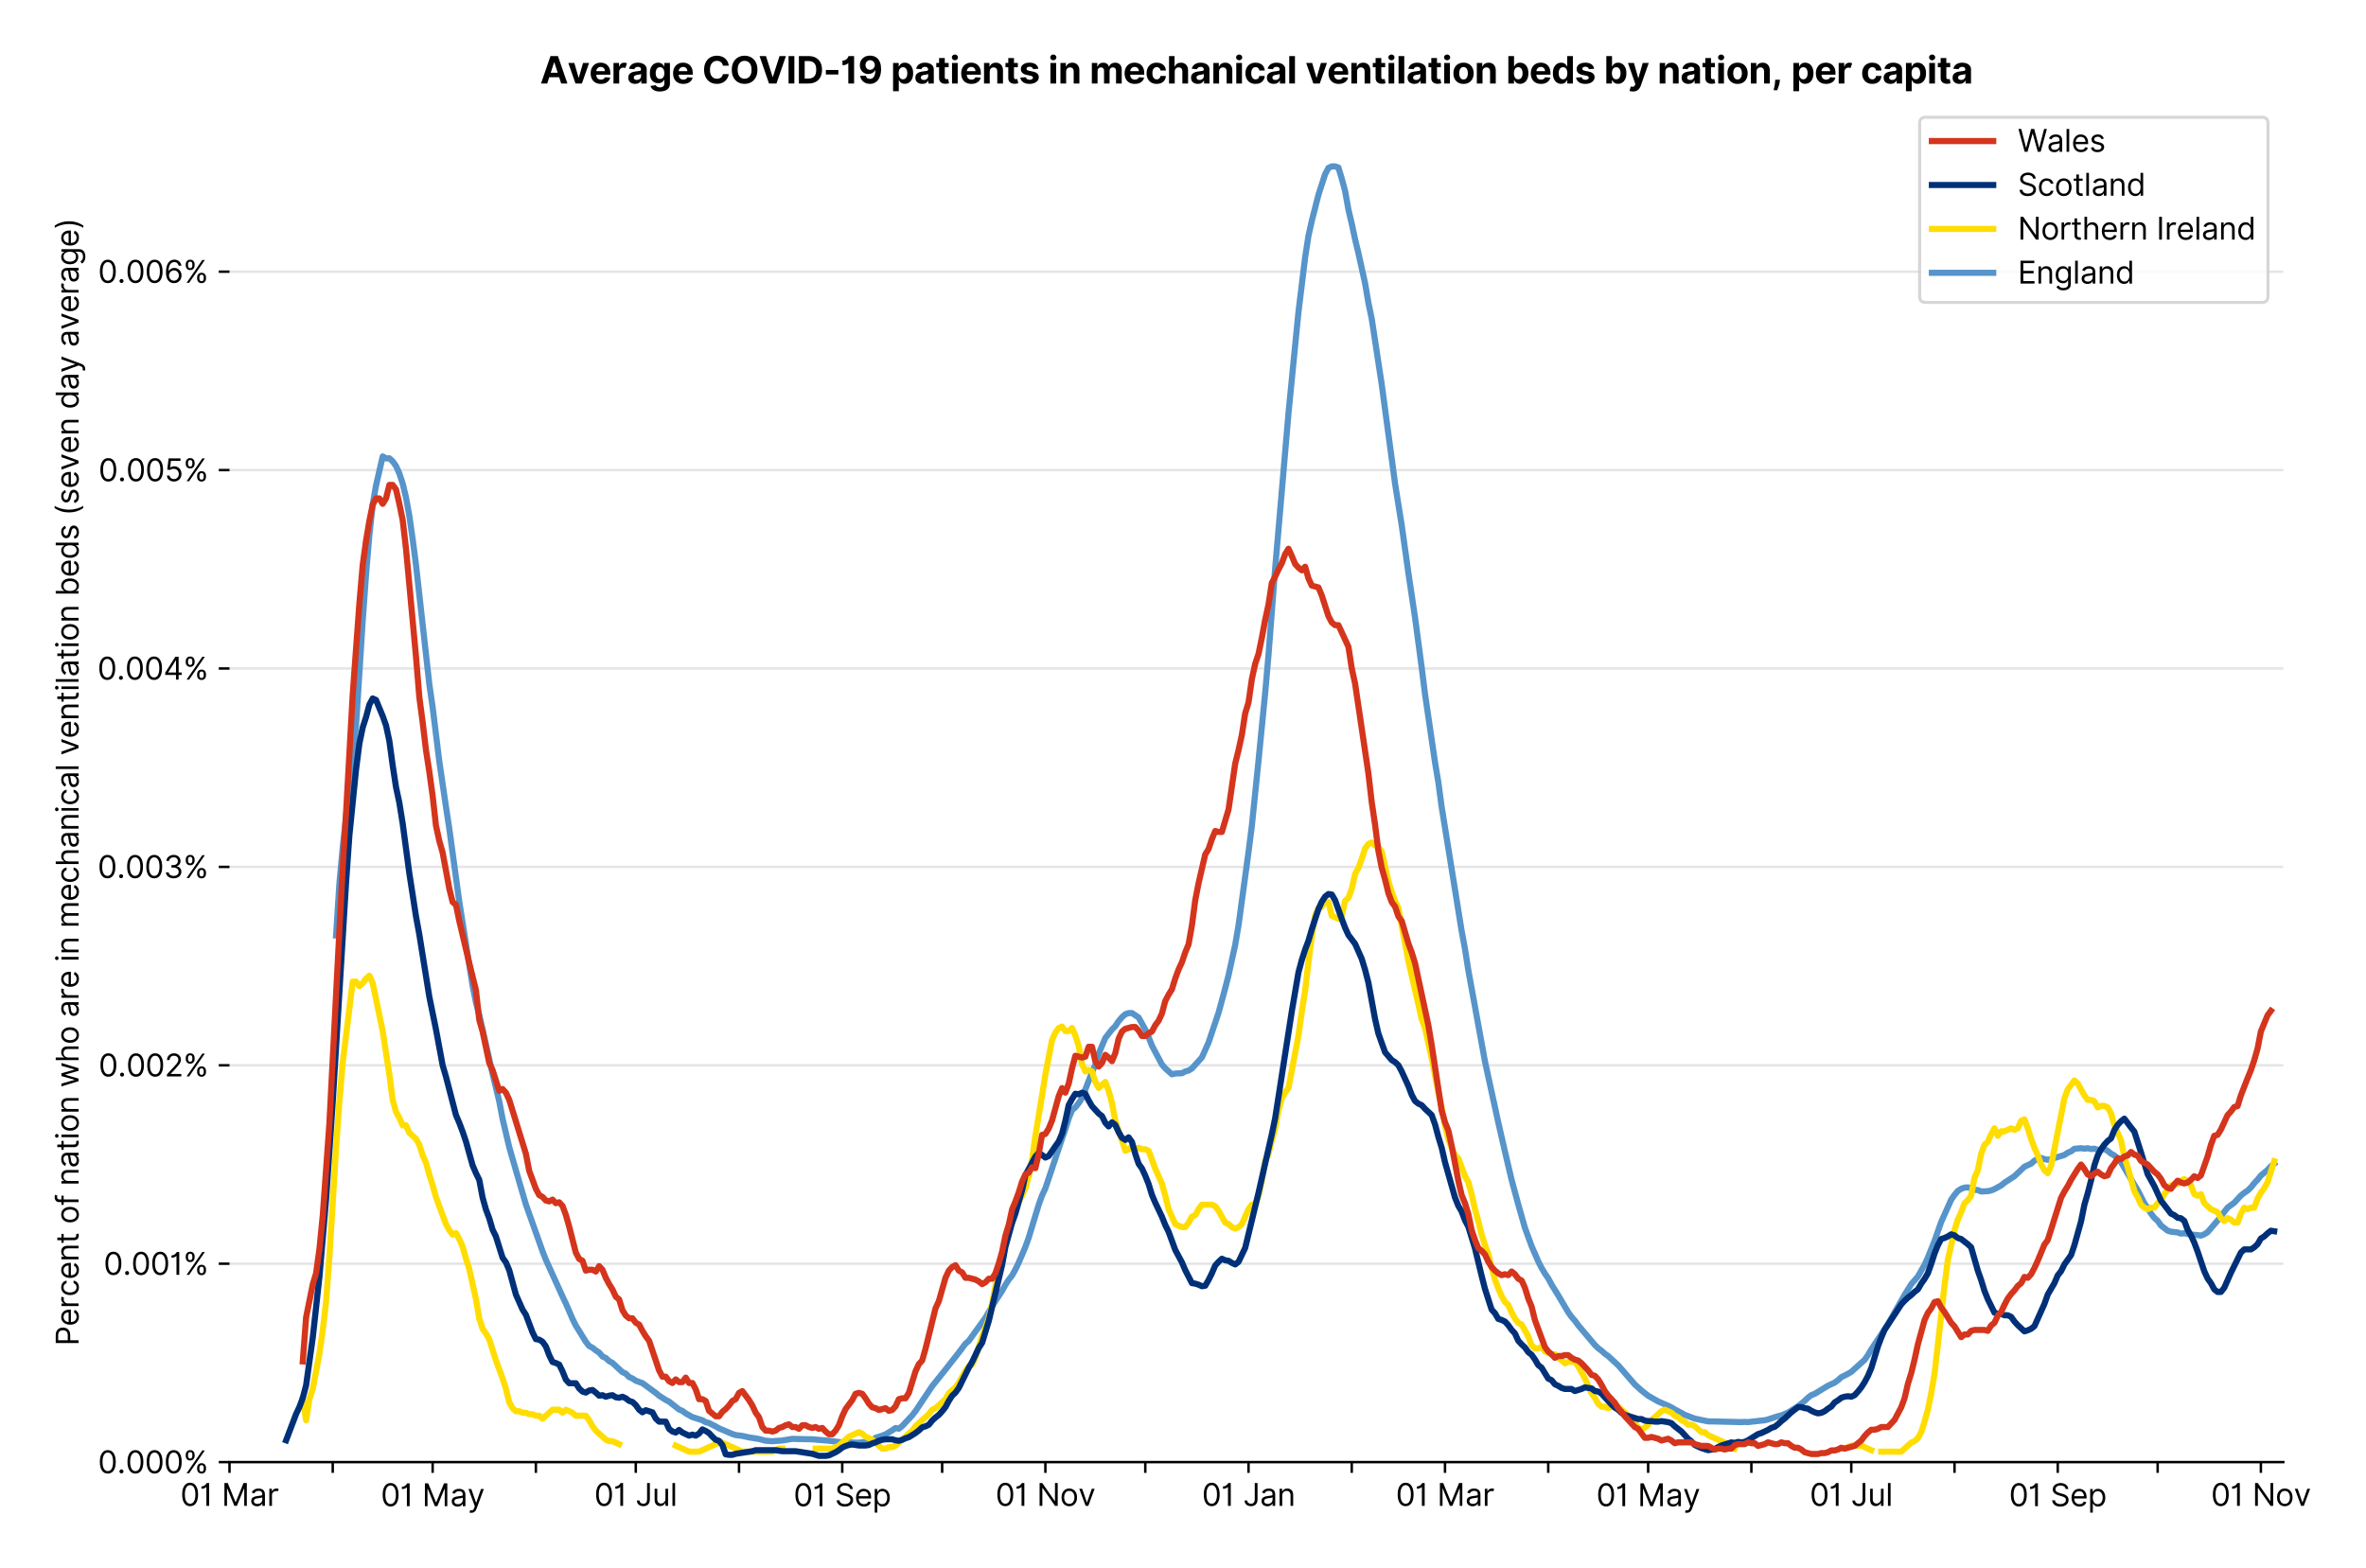 <?xml version="1.0" encoding="utf-8" standalone="no"?>
<!DOCTYPE svg PUBLIC "-//W3C//DTD SVG 1.1//EN"
  "http://www.w3.org/Graphics/SVG/1.1/DTD/svg11.dtd">
<svg version="1.1" viewBox="0 0 771.387 511.234" xmlns="http://www.w3.org/2000/svg" xmlns:xlink="http://www.w3.org/1999/xlink">
 <defs>
  <style type="text/css">*{stroke-linecap:butt;stroke-linejoin:round;}</style>
 </defs>
 <g id="figure_1">
  <g id="patch_1">
   <path d="M 0 511.234 
L 771.387 511.234 
L 771.387 0 
L 0 0 
z
" style="fill:#ffffff;"/>
  </g>
  <g id="axes_1">
   <g id="patch_2">
    <path d="M 74.825 476.745 
L 744.425 476.745 
L 744.425 33.225 
L 74.825 33.225 
z
" style="fill:#ffffff;"/>
   </g>
   <g id="matplotlib.axis_1">
    <g id="xtick_1">
     <g id="line2d_1">
      <defs>
       <path d="M 0 0 
L 0 3.5 
" id="m64cc1119e3" style="stroke:#000000;stroke-width:0.8;"/>
      </defs>
      <g>
       <use style="stroke:#000000;stroke-width:0.8;" x="74.825" xlink:href="#m64cc1119e3" y="476.745"/>
      </g>
     </g>
     <g id="text_1">
      <!-- 01 Mar -->
      <g transform="translate(58.788 491.018)scale(0.1 -0.1)">
       <defs>
        <path d="M 2000 -64 
Q 1230 -64 806 561 
Q 382 1186 382 2327 
Q 382 3459 809 4088 
Q 1236 4718 2000 4718 
Q 2764 4718 3191 4088 
Q 3618 3459 3618 2327 
Q 3618 1186 3194 561 
Q 2771 -64 2000 -64 
z
M 2000 436 
Q 2509 436 2791 927 
Q 3073 1418 3073 2327 
Q 3073 3234 2789 3730 
Q 2505 4227 2000 4227 
Q 1496 4227 1211 3730 
Q 927 3234 927 2327 
Q 927 1418 1210 927 
Q 1493 436 2000 436 
z
" id="Inter-Regular-30" transform="scale(0.016)"/>
        <path d="M 1973 4655 
L 1973 0 
L 1409 0 
L 1409 3836 
L 1373 3836 
Q 1341 3773 1209 3692 
Q 1077 3611 868 3551 
Q 659 3491 391 3491 
L 391 3964 
Q 661 3964 859 4061 
Q 1057 4159 1190 4291 
Q 1323 4423 1392 4529 
Q 1461 4636 1473 4655 
L 1973 4655 
z
" id="Inter-Regular-31" transform="scale(0.016)"/>
        <path id="Inter-Regular-20" transform="scale(0.016)"/>
        <path d="M 564 4655 
L 1236 4655 
L 2818 791 
L 2873 791 
L 4455 4655 
L 5127 4655 
L 5127 0 
L 4600 0 
L 4600 3536 
L 4555 3536 
L 3100 0 
L 2591 0 
L 1136 3536 
L 1091 3536 
L 1091 0 
L 564 0 
L 564 4655 
z
" id="Inter-Regular-4d" transform="scale(0.016)"/>
        <path d="M 1518 -82 
Q 1186 -82 916 44 
Q 646 170 486 410 
Q 327 650 327 991 
Q 327 1291 445 1478 
Q 564 1666 761 1773 
Q 959 1880 1199 1933 
Q 1439 1986 1682 2018 
Q 2000 2059 2199 2080 
Q 2398 2102 2490 2154 
Q 2582 2207 2582 2336 
L 2582 2355 
Q 2582 2691 2399 2877 
Q 2216 3064 1846 3064 
Q 1461 3064 1243 2895 
Q 1025 2727 936 2536 
L 427 2718 
Q 564 3036 792 3214 
Q 1021 3393 1292 3464 
Q 1564 3536 1827 3536 
Q 1996 3536 2215 3496 
Q 2434 3457 2640 3334 
Q 2846 3211 2982 2963 
Q 3118 2716 3118 2300 
L 3118 0 
L 2582 0 
L 2582 473 
L 2555 473 
Q 2500 359 2373 229 
Q 2246 100 2034 9 
Q 1823 -82 1518 -82 
z
M 1600 400 
Q 1918 400 2137 525 
Q 2357 650 2469 847 
Q 2582 1045 2582 1264 
L 2582 1755 
Q 2548 1714 2433 1681 
Q 2318 1648 2169 1624 
Q 2021 1600 1881 1583 
Q 1741 1566 1655 1555 
Q 1446 1527 1265 1467 
Q 1084 1407 974 1287 
Q 864 1168 864 964 
Q 864 684 1072 542 
Q 1280 400 1600 400 
z
" id="Inter-Regular-61" transform="scale(0.016)"/>
        <path d="M 491 0 
L 491 3491 
L 1009 3491 
L 1009 2964 
L 1046 2964 
Q 1139 3223 1389 3384 
Q 1639 3545 1955 3545 
Q 2100 3545 2209 3511 
Q 2318 3477 2400 3418 
L 2218 2964 
Q 2161 2993 2085 3010 
Q 2009 3027 1909 3027 
Q 1527 3027 1277 2794 
Q 1027 2561 1027 2209 
L 1027 0 
L 491 0 
z
" id="Inter-Regular-72" transform="scale(0.016)"/>
       </defs>
       <use xlink:href="#Inter-Regular-30"/>
       <use x="62.5" xlink:href="#Inter-Regular-31"/>
       <use x="106.676" xlink:href="#Inter-Regular-20"/>
       <use x="134.801" xlink:href="#Inter-Regular-4d"/>
       <use x="225.994" xlink:href="#Inter-Regular-61"/>
       <use x="282.386" xlink:href="#Inter-Regular-72"/>
      </g>
     </g>
    </g>
    <g id="xtick_2">
     <g id="line2d_2">
      <g>
       <use style="stroke:#000000;stroke-width:0.8;" x="108.482" xlink:href="#m64cc1119e3" y="476.745"/>
      </g>
     </g>
    </g>
    <g id="xtick_3">
     <g id="line2d_3">
      <g>
       <use style="stroke:#000000;stroke-width:0.8;" x="141.054" xlink:href="#m64cc1119e3" y="476.745"/>
      </g>
     </g>
     <g id="text_2">
      <!-- 01 May -->
      <g transform="translate(124.151 491.117)scale(0.1 -0.1)">
       <defs>
        <path d="M 818 -1355 
Q 682 -1355 575 -1333 
Q 468 -1311 427 -1291 
L 564 -818 
Q 857 -893 1053 -814 
Q 1250 -736 1391 -345 
L 1509 -18 
L 218 3491 
L 800 3491 
L 1764 709 
L 1800 709 
L 2764 3491 
L 3346 3491 
L 1846 -564 
Q 1550 -1355 818 -1355 
z
" id="Inter-Regular-79" transform="scale(0.016)"/>
       </defs>
       <use xlink:href="#Inter-Regular-30"/>
       <use x="62.5" xlink:href="#Inter-Regular-31"/>
       <use x="106.676" xlink:href="#Inter-Regular-20"/>
       <use x="134.801" xlink:href="#Inter-Regular-4d"/>
       <use x="225.994" xlink:href="#Inter-Regular-61"/>
       <use x="282.386" xlink:href="#Inter-Regular-79"/>
      </g>
     </g>
    </g>
    <g id="xtick_4">
     <g id="line2d_4">
      <g>
       <use style="stroke:#000000;stroke-width:0.8;" x="174.712" xlink:href="#m64cc1119e3" y="476.745"/>
      </g>
     </g>
    </g>
    <g id="xtick_5">
     <g id="line2d_5">
      <g>
       <use style="stroke:#000000;stroke-width:0.8;" x="207.283" xlink:href="#m64cc1119e3" y="476.745"/>
      </g>
     </g>
     <g id="text_3">
      <!-- 01 Jul -->
      <g transform="translate(193.739 491.018)scale(0.1 -0.1)">
       <defs>
        <path d="M 2346 4655 
L 2909 4655 
L 2909 1327 
Q 2909 657 2549 296 
Q 2189 -64 1582 -64 
Q 1200 -64 902 76 
Q 605 216 434 475 
Q 264 734 264 1091 
L 818 1091 
Q 818 795 1034 615 
Q 1250 436 1582 436 
Q 1948 436 2147 664 
Q 2346 893 2346 1327 
L 2346 4655 
z
" id="Inter-Regular-4a" transform="scale(0.016)"/>
        <path d="M 2691 1427 
L 2691 3491 
L 3227 3491 
L 3227 0 
L 2691 0 
L 2691 591 
L 2655 591 
Q 2532 325 2273 140 
Q 2014 -45 1618 -45 
Q 1127 -45 809 280 
Q 491 605 491 1273 
L 491 3491 
L 1027 3491 
L 1027 1309 
Q 1027 927 1242 700 
Q 1457 473 1791 473 
Q 1991 473 2199 575 
Q 2407 677 2549 888 
Q 2691 1100 2691 1427 
z
" id="Inter-Regular-75" transform="scale(0.016)"/>
        <path d="M 1027 4655 
L 1027 0 
L 491 0 
L 491 4655 
L 1027 4655 
z
" id="Inter-Regular-6c" transform="scale(0.016)"/>
       </defs>
       <use xlink:href="#Inter-Regular-30"/>
       <use x="62.5" xlink:href="#Inter-Regular-31"/>
       <use x="106.676" xlink:href="#Inter-Regular-20"/>
       <use x="134.801" xlink:href="#Inter-Regular-4a"/>
       <use x="189.063" xlink:href="#Inter-Regular-75"/>
       <use x="247.159" xlink:href="#Inter-Regular-6c"/>
      </g>
     </g>
    </g>
    <g id="xtick_6">
     <g id="line2d_6">
      <g>
       <use style="stroke:#000000;stroke-width:0.8;" x="240.941" xlink:href="#m64cc1119e3" y="476.745"/>
      </g>
     </g>
    </g>
    <g id="xtick_7">
     <g id="line2d_7">
      <g>
       <use style="stroke:#000000;stroke-width:0.8;" x="274.598" xlink:href="#m64cc1119e3" y="476.745"/>
      </g>
     </g>
     <g id="text_4">
      <!-- 01 Sep -->
      <g transform="translate(258.711 491.117)scale(0.1 -0.1)">
       <defs>
        <path d="M 3109 3491 
Q 3068 3836 2777 4027 
Q 2486 4218 2064 4218 
Q 1600 4218 1318 3999 
Q 1036 3780 1036 3445 
Q 1036 3195 1189 3042 
Q 1343 2889 1553 2803 
Q 1764 2718 1936 2673 
L 2409 2545 
Q 2591 2498 2815 2414 
Q 3039 2330 3244 2185 
Q 3450 2041 3584 1816 
Q 3718 1591 3718 1264 
Q 3718 886 3521 581 
Q 3325 277 2949 97 
Q 2573 -82 2036 -82 
Q 1286 -82 845 272 
Q 405 627 364 1200 
L 946 1200 
Q 968 936 1124 764 
Q 1280 593 1519 510 
Q 1759 427 2036 427 
Q 2359 427 2616 533 
Q 2873 639 3023 828 
Q 3173 1018 3173 1273 
Q 3173 1505 3043 1650 
Q 2914 1795 2702 1886 
Q 2491 1977 2246 2045 
L 1673 2209 
Q 1127 2366 809 2657 
Q 491 2948 491 3418 
Q 491 3809 703 4101 
Q 916 4393 1276 4555 
Q 1636 4718 2082 4718 
Q 2532 4718 2882 4558 
Q 3232 4398 3437 4120 
Q 3643 3843 3655 3491 
L 3109 3491 
z
" id="Inter-Regular-53" transform="scale(0.016)"/>
        <path d="M 1955 -73 
Q 1450 -73 1085 151 
Q 721 375 524 778 
Q 327 1182 327 1718 
Q 327 2255 524 2665 
Q 721 3075 1074 3305 
Q 1427 3536 1900 3536 
Q 2173 3536 2439 3445 
Q 2705 3355 2923 3151 
Q 3141 2948 3270 2614 
Q 3400 2280 3400 1791 
L 3400 1564 
L 866 1564 
Q 884 1005 1183 707 
Q 1482 409 1955 409 
Q 2271 409 2498 545 
Q 2725 682 2827 955 
L 3346 809 
Q 3223 414 2854 170 
Q 2486 -73 1955 -73 
z
M 866 2027 
L 2855 2027 
Q 2855 2470 2595 2762 
Q 2336 3055 1900 3055 
Q 1593 3055 1368 2911 
Q 1143 2768 1013 2533 
Q 884 2298 866 2027 
z
" id="Inter-Regular-65" transform="scale(0.016)"/>
        <path d="M 491 -1309 
L 491 3491 
L 1009 3491 
L 1009 2936 
L 1073 2936 
Q 1132 3027 1237 3169 
Q 1343 3311 1542 3423 
Q 1741 3536 2082 3536 
Q 2523 3536 2859 3315 
Q 3196 3095 3384 2690 
Q 3573 2286 3573 1736 
Q 3573 1182 3384 776 
Q 3196 370 2861 148 
Q 2527 -73 2091 -73 
Q 1755 -73 1552 39 
Q 1350 152 1241 296 
Q 1132 441 1073 536 
L 1027 536 
L 1027 -1309 
L 491 -1309 
z
M 1018 1745 
Q 1018 1152 1276 780 
Q 1534 409 2018 409 
Q 2355 409 2581 587 
Q 2807 766 2921 1069 
Q 3036 1373 3036 1745 
Q 3036 2114 2923 2410 
Q 2811 2707 2585 2881 
Q 2359 3055 2018 3055 
Q 1527 3055 1272 2693 
Q 1018 2332 1018 1745 
z
" id="Inter-Regular-70" transform="scale(0.016)"/>
       </defs>
       <use xlink:href="#Inter-Regular-30"/>
       <use x="62.5" xlink:href="#Inter-Regular-31"/>
       <use x="106.676" xlink:href="#Inter-Regular-20"/>
       <use x="134.801" xlink:href="#Inter-Regular-53"/>
       <use x="198.58" xlink:href="#Inter-Regular-65"/>
       <use x="256.818" xlink:href="#Inter-Regular-70"/>
      </g>
     </g>
    </g>
    <g id="xtick_8">
     <g id="line2d_8">
      <g>
       <use style="stroke:#000000;stroke-width:0.8;" x="307.17" xlink:href="#m64cc1119e3" y="476.745"/>
      </g>
     </g>
    </g>
    <g id="xtick_9">
     <g id="line2d_9">
      <g>
       <use style="stroke:#000000;stroke-width:0.8;" x="340.827" xlink:href="#m64cc1119e3" y="476.745"/>
      </g>
     </g>
     <g id="text_5">
      <!-- 01 Nov -->
      <g transform="translate(324.556 491.018)scale(0.1 -0.1)">
       <defs>
        <path d="M 4255 4655 
L 4255 0 
L 3709 0 
L 1173 3655 
L 1127 3655 
L 1127 0 
L 564 0 
L 564 4655 
L 1109 4655 
L 3655 991 
L 3700 991 
L 3700 4655 
L 4255 4655 
z
" id="Inter-Regular-4e" transform="scale(0.016)"/>
        <path d="M 1909 -73 
Q 1436 -73 1080 152 
Q 725 377 526 781 
Q 327 1186 327 1727 
Q 327 2273 526 2679 
Q 725 3086 1080 3311 
Q 1436 3536 1909 3536 
Q 2382 3536 2737 3311 
Q 3093 3086 3292 2679 
Q 3491 2273 3491 1727 
Q 3491 1186 3292 781 
Q 3093 377 2737 152 
Q 2382 -73 1909 -73 
z
M 1909 409 
Q 2268 409 2500 593 
Q 2732 777 2843 1077 
Q 2955 1377 2955 1727 
Q 2955 2077 2843 2379 
Q 2732 2682 2500 2868 
Q 2268 3055 1909 3055 
Q 1550 3055 1318 2868 
Q 1086 2682 975 2379 
Q 864 2077 864 1727 
Q 864 1377 975 1077 
Q 1086 777 1318 593 
Q 1550 409 1909 409 
z
" id="Inter-Regular-6f" transform="scale(0.016)"/>
        <path d="M 3346 3491 
L 2055 0 
L 1509 0 
L 218 3491 
L 800 3491 
L 1764 709 
L 1800 709 
L 2764 3491 
L 3346 3491 
z
" id="Inter-Regular-76" transform="scale(0.016)"/>
       </defs>
       <use xlink:href="#Inter-Regular-30"/>
       <use x="62.5" xlink:href="#Inter-Regular-31"/>
       <use x="106.676" xlink:href="#Inter-Regular-20"/>
       <use x="134.801" xlink:href="#Inter-Regular-4e"/>
       <use x="210.085" xlink:href="#Inter-Regular-6f"/>
       <use x="269.744" xlink:href="#Inter-Regular-76"/>
      </g>
     </g>
    </g>
    <g id="xtick_10">
     <g id="line2d_10">
      <g>
       <use style="stroke:#000000;stroke-width:0.8;" x="373.399" xlink:href="#m64cc1119e3" y="476.745"/>
      </g>
     </g>
    </g>
    <g id="xtick_11">
     <g id="line2d_11">
      <g>
       <use style="stroke:#000000;stroke-width:0.8;" x="407.056" xlink:href="#m64cc1119e3" y="476.745"/>
      </g>
     </g>
     <g id="text_6">
      <!-- 01 Jan -->
      <g transform="translate(391.857 491.018)scale(0.1 -0.1)">
       <defs>
        <path d="M 1027 2100 
L 1027 0 
L 491 0 
L 491 3491 
L 1009 3491 
L 1009 2945 
L 1055 2945 
Q 1177 3211 1427 3373 
Q 1677 3536 2073 3536 
Q 2602 3536 2928 3211 
Q 3255 2886 3255 2218 
L 3255 0 
L 2718 0 
L 2718 2182 
Q 2718 2593 2504 2824 
Q 2291 3055 1918 3055 
Q 1534 3055 1280 2806 
Q 1027 2557 1027 2100 
z
" id="Inter-Regular-6e" transform="scale(0.016)"/>
       </defs>
       <use xlink:href="#Inter-Regular-30"/>
       <use x="62.5" xlink:href="#Inter-Regular-31"/>
       <use x="106.676" xlink:href="#Inter-Regular-20"/>
       <use x="134.801" xlink:href="#Inter-Regular-4a"/>
       <use x="189.063" xlink:href="#Inter-Regular-61"/>
       <use x="245.455" xlink:href="#Inter-Regular-6e"/>
      </g>
     </g>
    </g>
    <g id="xtick_12">
     <g id="line2d_12">
      <g>
       <use style="stroke:#000000;stroke-width:0.8;" x="440.714" xlink:href="#m64cc1119e3" y="476.745"/>
      </g>
     </g>
    </g>
    <g id="xtick_13">
     <g id="line2d_13">
      <g>
       <use style="stroke:#000000;stroke-width:0.8;" x="471.114" xlink:href="#m64cc1119e3" y="476.745"/>
      </g>
     </g>
     <g id="text_7">
      <!-- 01 Mar -->
      <g transform="translate(455.077 491.018)scale(0.1 -0.1)">
       <use xlink:href="#Inter-Regular-30"/>
       <use x="62.5" xlink:href="#Inter-Regular-31"/>
       <use x="106.676" xlink:href="#Inter-Regular-20"/>
       <use x="134.801" xlink:href="#Inter-Regular-4d"/>
       <use x="225.994" xlink:href="#Inter-Regular-61"/>
       <use x="282.386" xlink:href="#Inter-Regular-72"/>
      </g>
     </g>
    </g>
    <g id="xtick_14">
     <g id="line2d_14">
      <g>
       <use style="stroke:#000000;stroke-width:0.8;" x="504.771" xlink:href="#m64cc1119e3" y="476.745"/>
      </g>
     </g>
    </g>
    <g id="xtick_15">
     <g id="line2d_15">
      <g>
       <use style="stroke:#000000;stroke-width:0.8;" x="537.343" xlink:href="#m64cc1119e3" y="476.745"/>
      </g>
     </g>
     <g id="text_8">
      <!-- 01 May -->
      <g transform="translate(520.44 491.117)scale(0.1 -0.1)">
       <use xlink:href="#Inter-Regular-30"/>
       <use x="62.5" xlink:href="#Inter-Regular-31"/>
       <use x="106.676" xlink:href="#Inter-Regular-20"/>
       <use x="134.801" xlink:href="#Inter-Regular-4d"/>
       <use x="225.994" xlink:href="#Inter-Regular-61"/>
       <use x="282.386" xlink:href="#Inter-Regular-79"/>
      </g>
     </g>
    </g>
    <g id="xtick_16">
     <g id="line2d_16">
      <g>
       <use style="stroke:#000000;stroke-width:0.8;" x="571" xlink:href="#m64cc1119e3" y="476.745"/>
      </g>
     </g>
    </g>
    <g id="xtick_17">
     <g id="line2d_17">
      <g>
       <use style="stroke:#000000;stroke-width:0.8;" x="603.572" xlink:href="#m64cc1119e3" y="476.745"/>
      </g>
     </g>
     <g id="text_9">
      <!-- 01 Jul -->
      <g transform="translate(590.028 491.018)scale(0.1 -0.1)">
       <use xlink:href="#Inter-Regular-30"/>
       <use x="62.5" xlink:href="#Inter-Regular-31"/>
       <use x="106.676" xlink:href="#Inter-Regular-20"/>
       <use x="134.801" xlink:href="#Inter-Regular-4a"/>
       <use x="189.063" xlink:href="#Inter-Regular-75"/>
       <use x="247.159" xlink:href="#Inter-Regular-6c"/>
      </g>
     </g>
    </g>
    <g id="xtick_18">
     <g id="line2d_18">
      <g>
       <use style="stroke:#000000;stroke-width:0.8;" x="637.23" xlink:href="#m64cc1119e3" y="476.745"/>
      </g>
     </g>
    </g>
    <g id="xtick_19">
     <g id="line2d_19">
      <g>
       <use style="stroke:#000000;stroke-width:0.8;" x="670.887" xlink:href="#m64cc1119e3" y="476.745"/>
      </g>
     </g>
     <g id="text_10">
      <!-- 01 Sep -->
      <g transform="translate(654.999 491.117)scale(0.1 -0.1)">
       <use xlink:href="#Inter-Regular-30"/>
       <use x="62.5" xlink:href="#Inter-Regular-31"/>
       <use x="106.676" xlink:href="#Inter-Regular-20"/>
       <use x="134.801" xlink:href="#Inter-Regular-53"/>
       <use x="198.58" xlink:href="#Inter-Regular-65"/>
       <use x="256.818" xlink:href="#Inter-Regular-70"/>
      </g>
     </g>
    </g>
    <g id="xtick_20">
     <g id="line2d_20">
      <g>
       <use style="stroke:#000000;stroke-width:0.8;" x="703.459" xlink:href="#m64cc1119e3" y="476.745"/>
      </g>
     </g>
    </g>
    <g id="xtick_21">
     <g id="line2d_21">
      <g>
       <use style="stroke:#000000;stroke-width:0.8;" x="737.116" xlink:href="#m64cc1119e3" y="476.745"/>
      </g>
     </g>
     <g id="text_11">
      <!-- 01 Nov -->
      <g transform="translate(720.845 491.018)scale(0.1 -0.1)">
       <use xlink:href="#Inter-Regular-30"/>
       <use x="62.5" xlink:href="#Inter-Regular-31"/>
       <use x="106.676" xlink:href="#Inter-Regular-20"/>
       <use x="134.801" xlink:href="#Inter-Regular-4e"/>
       <use x="210.085" xlink:href="#Inter-Regular-6f"/>
       <use x="269.744" xlink:href="#Inter-Regular-76"/>
      </g>
     </g>
    </g>
   </g>
   <g id="matplotlib.axis_2">
    <g id="ytick_1">
     <g id="line2d_22">
      <path clip-path="url(#pcb99f6cf74)" d="M 74.825 476.745 
L 744.425 476.745 
" style="fill:none;stroke:#e5e5e5;stroke-linecap:square;stroke-width:0.8;"/>
     </g>
     <g id="line2d_23">
      <defs>
       <path d="M 0 0 
L -3.5 0 
" id="m8e8e649d0d" style="stroke:#000000;stroke-width:0.8;"/>
      </defs>
      <g>
       <use style="stroke:#000000;stroke-width:0.8;" x="74.825" xlink:href="#m8e8e649d0d" y="476.745"/>
      </g>
     </g>
     <g id="text_12">
      <!-- 0.000% -->
      <g transform="translate(31.944 480.382)scale(0.1 -0.1)">
       <defs>
        <path d="M 882 -36 
Q 714 -36 593 84 
Q 473 205 473 373 
Q 473 541 593 661 
Q 714 782 882 782 
Q 1050 782 1170 661 
Q 1291 541 1291 373 
Q 1291 205 1170 84 
Q 1050 -36 882 -36 
z
" id="Inter-Regular-2e" transform="scale(0.016)"/>
        <path d="M 2855 873 
L 2855 1118 
Q 2855 1373 2960 1585 
Q 3066 1798 3269 1926 
Q 3473 2055 3764 2055 
Q 4059 2055 4259 1926 
Q 4459 1798 4561 1585 
Q 4664 1373 4664 1118 
L 4664 873 
Q 4664 618 4560 405 
Q 4457 193 4256 64 
Q 4055 -64 3764 -64 
Q 3468 -64 3266 64 
Q 3064 193 2959 405 
Q 2855 618 2855 873 
z
M 536 3536 
L 536 3782 
Q 536 4036 642 4248 
Q 748 4461 951 4589 
Q 1155 4718 1446 4718 
Q 1741 4718 1941 4589 
Q 2141 4461 2243 4248 
Q 2346 4036 2346 3782 
L 2346 3536 
Q 2346 3282 2242 3069 
Q 2139 2857 1937 2728 
Q 1736 2600 1446 2600 
Q 1150 2600 948 2728 
Q 746 2857 641 3069 
Q 536 3282 536 3536 
z
M 709 0 
L 3909 4655 
L 4427 4655 
L 1227 0 
L 709 0 
z
M 3318 1118 
L 3318 873 
Q 3318 661 3418 494 
Q 3518 327 3764 327 
Q 4002 327 4101 494 
Q 4200 661 4200 873 
L 4200 1118 
Q 4200 1330 4104 1497 
Q 4009 1664 3764 1664 
Q 3525 1664 3421 1497 
Q 3318 1330 3318 1118 
z
M 1000 3782 
L 1000 3536 
Q 1000 3325 1100 3158 
Q 1200 2991 1446 2991 
Q 1684 2991 1783 3158 
Q 1882 3325 1882 3536 
L 1882 3782 
Q 1882 3993 1786 4160 
Q 1691 4327 1446 4327 
Q 1207 4327 1103 4160 
Q 1000 3993 1000 3782 
z
" id="Inter-Regular-25" transform="scale(0.016)"/>
       </defs>
       <use xlink:href="#Inter-Regular-30"/>
       <use x="62.5" xlink:href="#Inter-Regular-2e"/>
       <use x="90.057" xlink:href="#Inter-Regular-30"/>
       <use x="152.557" xlink:href="#Inter-Regular-30"/>
       <use x="215.057" xlink:href="#Inter-Regular-30"/>
       <use x="277.557" xlink:href="#Inter-Regular-25"/>
      </g>
     </g>
    </g>
    <g id="ytick_2">
     <g id="line2d_24">
      <path clip-path="url(#pcb99f6cf74)" d="M 74.825 412.052 
L 744.425 412.052 
" style="fill:none;stroke:#e5e5e5;stroke-linecap:square;stroke-width:0.8;"/>
     </g>
     <g id="line2d_25">
      <g>
       <use style="stroke:#000000;stroke-width:0.8;" x="74.825" xlink:href="#m8e8e649d0d" y="412.052"/>
      </g>
     </g>
     <g id="text_13">
      <!-- 0.001% -->
      <g transform="translate(33.777 415.689)scale(0.1 -0.1)">
       <use xlink:href="#Inter-Regular-30"/>
       <use x="62.5" xlink:href="#Inter-Regular-2e"/>
       <use x="90.057" xlink:href="#Inter-Regular-30"/>
       <use x="152.557" xlink:href="#Inter-Regular-30"/>
       <use x="215.057" xlink:href="#Inter-Regular-31"/>
       <use x="259.233" xlink:href="#Inter-Regular-25"/>
      </g>
     </g>
    </g>
    <g id="ytick_3">
     <g id="line2d_26">
      <path clip-path="url(#pcb99f6cf74)" d="M 74.825 347.36 
L 744.425 347.36 
" style="fill:none;stroke:#e5e5e5;stroke-linecap:square;stroke-width:0.8;"/>
     </g>
     <g id="line2d_27">
      <g>
       <use style="stroke:#000000;stroke-width:0.8;" x="74.825" xlink:href="#m8e8e649d0d" y="347.36"/>
      </g>
     </g>
     <g id="text_14">
      <!-- 0.002% -->
      <g transform="translate(32.142 350.996)scale(0.1 -0.1)">
       <defs>
        <path d="M 482 0 
L 482 409 
L 2018 2091 
Q 2289 2386 2464 2605 
Q 2639 2825 2724 3019 
Q 2809 3214 2809 3427 
Q 2809 3795 2553 4011 
Q 2298 4227 1918 4227 
Q 1514 4227 1275 3985 
Q 1036 3743 1036 3345 
L 500 3345 
Q 500 3755 688 4064 
Q 877 4373 1203 4545 
Q 1530 4718 1936 4718 
Q 2346 4718 2661 4545 
Q 2977 4373 3156 4079 
Q 3336 3786 3336 3427 
Q 3336 3170 3244 2926 
Q 3152 2682 2926 2383 
Q 2700 2084 2300 1655 
L 1255 536 
L 1255 500 
L 3418 500 
L 3418 0 
L 482 0 
z
" id="Inter-Regular-32" transform="scale(0.016)"/>
       </defs>
       <use xlink:href="#Inter-Regular-30"/>
       <use x="62.5" xlink:href="#Inter-Regular-2e"/>
       <use x="90.057" xlink:href="#Inter-Regular-30"/>
       <use x="152.557" xlink:href="#Inter-Regular-30"/>
       <use x="215.057" xlink:href="#Inter-Regular-32"/>
       <use x="275.568" xlink:href="#Inter-Regular-25"/>
      </g>
     </g>
    </g>
    <g id="ytick_4">
     <g id="line2d_28">
      <path clip-path="url(#pcb99f6cf74)" d="M 74.825 282.667 
L 744.425 282.667 
" style="fill:none;stroke:#e5e5e5;stroke-linecap:square;stroke-width:0.8;"/>
     </g>
     <g id="line2d_29">
      <g>
       <use style="stroke:#000000;stroke-width:0.8;" x="74.825" xlink:href="#m8e8e649d0d" y="282.667"/>
      </g>
     </g>
     <g id="text_15">
      <!-- 0.003% -->
      <g transform="translate(31.83 286.303)scale(0.1 -0.1)">
       <defs>
        <path d="M 2055 -64 
Q 1605 -64 1253 90 
Q 902 245 696 521 
Q 491 798 473 1164 
L 1046 1164 
Q 1071 827 1356 631 
Q 1641 436 2046 436 
Q 2493 436 2783 664 
Q 3073 893 3073 1264 
Q 3073 1650 2787 1893 
Q 2502 2136 1973 2136 
L 1600 2136 
L 1600 2636 
L 1973 2636 
Q 2386 2636 2647 2856 
Q 2909 3077 2909 3445 
Q 2909 3798 2679 4012 
Q 2450 4227 2064 4227 
Q 1823 4227 1610 4139 
Q 1398 4052 1264 3887 
Q 1130 3723 1118 3491 
L 573 3491 
Q 586 3857 793 4133 
Q 1000 4409 1335 4563 
Q 1671 4718 2073 4718 
Q 2505 4718 2814 4544 
Q 3123 4370 3289 4086 
Q 3455 3802 3455 3473 
Q 3455 3080 3249 2802 
Q 3043 2525 2691 2418 
L 2691 2382 
Q 3132 2309 3379 2008 
Q 3627 1707 3627 1264 
Q 3627 884 3421 583 
Q 3216 282 2861 109 
Q 2507 -64 2055 -64 
z
" id="Inter-Regular-33" transform="scale(0.016)"/>
       </defs>
       <use xlink:href="#Inter-Regular-30"/>
       <use x="62.5" xlink:href="#Inter-Regular-2e"/>
       <use x="90.057" xlink:href="#Inter-Regular-30"/>
       <use x="152.557" xlink:href="#Inter-Regular-30"/>
       <use x="215.057" xlink:href="#Inter-Regular-33"/>
       <use x="278.693" xlink:href="#Inter-Regular-25"/>
      </g>
     </g>
    </g>
    <g id="ytick_5">
     <g id="line2d_30">
      <path clip-path="url(#pcb99f6cf74)" d="M 74.825 217.974 
L 744.425 217.974 
" style="fill:none;stroke:#e5e5e5;stroke-linecap:square;stroke-width:0.8;"/>
     </g>
     <g id="line2d_31">
      <g>
       <use style="stroke:#000000;stroke-width:0.8;" x="74.825" xlink:href="#m8e8e649d0d" y="217.974"/>
      </g>
     </g>
     <g id="text_16">
      <!-- 0.004% -->
      <g transform="translate(31.773 221.611)scale(0.1 -0.1)">
       <defs>
        <path d="M 373 955 
L 373 1418 
L 2418 4655 
L 3100 4655 
L 3100 1455 
L 3736 1455 
L 3736 955 
L 3100 955 
L 3100 0 
L 2564 0 
L 2564 955 
L 373 955 
z
M 2564 1455 
L 2564 3936 
L 2527 3936 
L 982 1491 
L 982 1455 
L 2564 1455 
z
" id="Inter-Regular-34" transform="scale(0.016)"/>
       </defs>
       <use xlink:href="#Inter-Regular-30"/>
       <use x="62.5" xlink:href="#Inter-Regular-2e"/>
       <use x="90.057" xlink:href="#Inter-Regular-30"/>
       <use x="152.557" xlink:href="#Inter-Regular-30"/>
       <use x="215.057" xlink:href="#Inter-Regular-34"/>
       <use x="279.261" xlink:href="#Inter-Regular-25"/>
      </g>
     </g>
    </g>
    <g id="ytick_6">
     <g id="line2d_32">
      <path clip-path="url(#pcb99f6cf74)" d="M 74.825 153.281 
L 744.425 153.281 
" style="fill:none;stroke:#e5e5e5;stroke-linecap:square;stroke-width:0.8;"/>
     </g>
     <g id="line2d_33">
      <g>
       <use style="stroke:#000000;stroke-width:0.8;" x="74.825" xlink:href="#m8e8e649d0d" y="153.281"/>
      </g>
     </g>
     <g id="text_17">
      <!-- 0.005% -->
      <g transform="translate(32.114 156.918)scale(0.1 -0.1)">
       <defs>
        <path d="M 1936 -64 
Q 1536 -64 1216 95 
Q 896 255 702 532 
Q 509 809 491 1164 
L 1036 1164 
Q 1068 848 1324 642 
Q 1580 436 1936 436 
Q 2223 436 2447 570 
Q 2671 705 2799 940 
Q 2927 1175 2927 1473 
Q 2927 1777 2794 2017 
Q 2661 2257 2429 2395 
Q 2198 2534 1900 2536 
Q 1686 2539 1461 2472 
Q 1236 2405 1091 2300 
L 564 2364 
L 846 4655 
L 3264 4655 
L 3264 4155 
L 1318 4155 
L 1155 2782 
L 1182 2782 
Q 1325 2895 1541 2970 
Q 1757 3045 1991 3045 
Q 2418 3045 2753 2842 
Q 3089 2639 3281 2286 
Q 3473 1934 3473 1482 
Q 3473 1036 3274 687 
Q 3075 339 2727 137 
Q 2380 -64 1936 -64 
z
" id="Inter-Regular-35" transform="scale(0.016)"/>
       </defs>
       <use xlink:href="#Inter-Regular-30"/>
       <use x="62.5" xlink:href="#Inter-Regular-2e"/>
       <use x="90.057" xlink:href="#Inter-Regular-30"/>
       <use x="152.557" xlink:href="#Inter-Regular-30"/>
       <use x="215.057" xlink:href="#Inter-Regular-35"/>
       <use x="275.852" xlink:href="#Inter-Regular-25"/>
      </g>
     </g>
    </g>
    <g id="ytick_7">
     <g id="line2d_34">
      <path clip-path="url(#pcb99f6cf74)" d="M 74.825 88.589 
L 744.425 88.589 
" style="fill:none;stroke:#e5e5e5;stroke-linecap:square;stroke-width:0.8;"/>
     </g>
     <g id="line2d_35">
      <g>
       <use style="stroke:#000000;stroke-width:0.8;" x="74.825" xlink:href="#m8e8e649d0d" y="88.589"/>
      </g>
     </g>
     <g id="text_18">
      <!-- 0.006% -->
      <g transform="translate(31.958 92.225)scale(0.1 -0.1)">
       <defs>
        <path d="M 2027 -64 
Q 1741 -59 1454 45 
Q 1168 150 932 399 
Q 696 648 552 1074 
Q 409 1500 409 2145 
Q 409 3386 861 4056 
Q 1314 4727 2100 4727 
Q 2686 4727 3073 4384 
Q 3461 4041 3546 3491 
L 2991 3491 
Q 2914 3811 2691 4019 
Q 2468 4227 2100 4227 
Q 1559 4227 1249 3755 
Q 939 3284 936 2427 
L 973 2427 
Q 1164 2716 1461 2880 
Q 1759 3045 2118 3045 
Q 2518 3045 2850 2846 
Q 3182 2648 3382 2299 
Q 3582 1950 3582 1500 
Q 3582 1068 3389 710 
Q 3196 352 2847 142 
Q 2498 -68 2027 -64 
z
M 2027 436 
Q 2314 436 2542 579 
Q 2771 723 2903 964 
Q 3036 1205 3036 1500 
Q 3036 1789 2908 2026 
Q 2780 2264 2556 2404 
Q 2332 2545 2046 2545 
Q 1757 2545 1525 2397 
Q 1293 2250 1157 2010 
Q 1021 1770 1018 1491 
Q 1018 1214 1149 973 
Q 1280 732 1508 584 
Q 1736 436 2027 436 
z
" id="Inter-Regular-36" transform="scale(0.016)"/>
       </defs>
       <use xlink:href="#Inter-Regular-30"/>
       <use x="62.5" xlink:href="#Inter-Regular-2e"/>
       <use x="90.057" xlink:href="#Inter-Regular-30"/>
       <use x="152.557" xlink:href="#Inter-Regular-30"/>
       <use x="215.057" xlink:href="#Inter-Regular-36"/>
       <use x="277.415" xlink:href="#Inter-Regular-25"/>
      </g>
     </g>
    </g>
    <g id="text_19">
     <!-- Percent of nation who are in mechanical ventilation beds (seven day average) -->
     <g transform="translate(25.614 438.816)rotate(-90)scale(0.1 -0.1)">
      <defs>
       <path d="M 564 0 
L 564 4655 
L 2136 4655 
Q 2684 4655 3033 4458 
Q 3382 4261 3550 3927 
Q 3718 3593 3718 3182 
Q 3718 2770 3551 2434 
Q 3384 2098 3036 1899 
Q 2689 1700 2146 1700 
L 1127 1700 
L 1127 0 
L 564 0 
z
M 1127 2200 
L 2127 2200 
Q 2689 2200 2926 2482 
Q 3164 2764 3164 3182 
Q 3164 3602 2925 3878 
Q 2686 4155 2118 4155 
L 1127 4155 
L 1127 2200 
z
" id="Inter-Regular-50" transform="scale(0.016)"/>
       <path d="M 1909 -73 
Q 1418 -73 1063 159 
Q 709 391 518 798 
Q 327 1205 327 1727 
Q 327 2259 524 2667 
Q 721 3075 1074 3305 
Q 1427 3536 1900 3536 
Q 2268 3536 2563 3400 
Q 2859 3264 3047 3018 
Q 3236 2773 3282 2445 
L 2746 2445 
Q 2684 2684 2474 2869 
Q 2264 3055 1909 3055 
Q 1439 3055 1151 2697 
Q 864 2339 864 1745 
Q 864 1139 1148 774 
Q 1432 409 1909 409 
Q 2223 409 2447 570 
Q 2671 732 2746 1018 
L 3282 1018 
Q 3236 709 3058 462 
Q 2880 216 2588 71 
Q 2296 -73 1909 -73 
z
" id="Inter-Regular-63" transform="scale(0.016)"/>
       <path d="M 2009 3491 
L 2009 3036 
L 1264 3036 
L 1264 1000 
Q 1264 773 1331 660 
Q 1398 548 1503 510 
Q 1609 473 1727 473 
Q 1816 473 1873 483 
Q 1930 493 1964 500 
L 2073 18 
Q 2018 -2 1920 -23 
Q 1823 -45 1673 -45 
Q 1446 -45 1228 52 
Q 1011 150 869 350 
Q 727 550 727 855 
L 727 3036 
L 200 3036 
L 200 3491 
L 727 3491 
L 727 4327 
L 1264 4327 
L 1264 3491 
L 2009 3491 
z
" id="Inter-Regular-74" transform="scale(0.016)"/>
       <path d="M 2046 3491 
L 2046 3036 
L 1264 3036 
L 1264 0 
L 727 0 
L 727 3036 
L 164 3036 
L 164 3491 
L 727 3491 
L 727 3973 
Q 727 4273 868 4473 
Q 1009 4673 1234 4773 
Q 1459 4873 1709 4873 
Q 1907 4873 2032 4841 
Q 2157 4809 2218 4782 
L 2064 4318 
Q 2023 4332 1951 4352 
Q 1880 4373 1764 4373 
Q 1498 4373 1381 4239 
Q 1264 4105 1264 3845 
L 1264 3491 
L 2046 3491 
z
" id="Inter-Regular-66" transform="scale(0.016)"/>
       <path d="M 491 0 
L 491 3491 
L 1027 3491 
L 1027 0 
L 491 0 
z
M 764 4073 
Q 607 4073 494 4179 
Q 382 4286 382 4436 
Q 382 4586 494 4693 
Q 607 4800 764 4800 
Q 921 4800 1033 4693 
Q 1146 4586 1146 4436 
Q 1146 4286 1033 4179 
Q 921 4073 764 4073 
z
" id="Inter-Regular-69" transform="scale(0.016)"/>
       <path d="M 1282 0 
L 218 3491 
L 782 3491 
L 1536 818 
L 1573 818 
L 2318 3491 
L 2891 3491 
L 3627 827 
L 3664 827 
L 4418 3491 
L 4982 3491 
L 3918 0 
L 3391 0 
L 2627 2682 
L 2573 2682 
L 1809 0 
L 1282 0 
z
" id="Inter-Regular-77" transform="scale(0.016)"/>
       <path d="M 1027 2100 
L 1027 0 
L 491 0 
L 491 4655 
L 1027 4655 
L 1027 2945 
L 1073 2945 
Q 1196 3216 1442 3376 
Q 1689 3536 2100 3536 
Q 2636 3536 2963 3213 
Q 3291 2891 3291 2218 
L 3291 0 
L 2755 0 
L 2755 2182 
Q 2755 2598 2540 2826 
Q 2325 3055 1946 3055 
Q 1548 3055 1287 2806 
Q 1027 2557 1027 2100 
z
" id="Inter-Regular-68" transform="scale(0.016)"/>
       <path d="M 491 0 
L 491 3491 
L 1009 3491 
L 1009 2945 
L 1055 2945 
Q 1164 3225 1407 3380 
Q 1650 3536 1991 3536 
Q 2336 3536 2567 3380 
Q 2798 3225 2927 2945 
L 2964 2945 
Q 3098 3216 3366 3376 
Q 3634 3536 4009 3536 
Q 4477 3536 4775 3244 
Q 5073 2952 5073 2336 
L 5073 0 
L 4536 0 
L 4536 2336 
Q 4536 2723 4325 2889 
Q 4114 3055 3827 3055 
Q 3459 3055 3257 2833 
Q 3055 2611 3055 2273 
L 3055 0 
L 2509 0 
L 2509 2391 
Q 2509 2689 2316 2872 
Q 2123 3055 1818 3055 
Q 1609 3055 1428 2943 
Q 1248 2832 1137 2635 
Q 1027 2439 1027 2182 
L 1027 0 
L 491 0 
z
" id="Inter-Regular-6d" transform="scale(0.016)"/>
       <path d="M 564 0 
L 564 4655 
L 1100 4655 
L 1100 2936 
L 1146 2936 
Q 1205 3027 1310 3169 
Q 1416 3311 1615 3423 
Q 1814 3536 2155 3536 
Q 2596 3536 2932 3315 
Q 3268 3095 3457 2690 
Q 3646 2286 3646 1736 
Q 3646 1182 3457 776 
Q 3268 370 2934 148 
Q 2600 -73 2164 -73 
Q 1827 -73 1625 39 
Q 1423 152 1314 296 
Q 1205 441 1146 536 
L 1082 536 
L 1082 0 
L 564 0 
z
M 1091 1745 
Q 1091 1152 1349 780 
Q 1607 409 2091 409 
Q 2427 409 2653 587 
Q 2880 766 2994 1069 
Q 3109 1373 3109 1745 
Q 3109 2114 2996 2410 
Q 2884 2707 2658 2881 
Q 2432 3055 2091 3055 
Q 1600 3055 1345 2693 
Q 1091 2332 1091 1745 
z
" id="Inter-Regular-62" transform="scale(0.016)"/>
       <path d="M 1809 -73 
Q 1373 -73 1039 148 
Q 705 370 516 776 
Q 327 1182 327 1736 
Q 327 2286 516 2690 
Q 705 3095 1041 3315 
Q 1377 3536 1818 3536 
Q 2159 3536 2358 3423 
Q 2557 3311 2662 3169 
Q 2768 3027 2827 2936 
L 2873 2936 
L 2873 4655 
L 3409 4655 
L 3409 0 
L 2891 0 
L 2891 536 
L 2827 536 
Q 2768 441 2659 296 
Q 2550 152 2348 39 
Q 2146 -73 1809 -73 
z
M 1882 409 
Q 2366 409 2624 780 
Q 2882 1152 2882 1745 
Q 2882 2332 2627 2693 
Q 2373 3055 1882 3055 
Q 1541 3055 1315 2881 
Q 1089 2707 976 2410 
Q 864 2114 864 1745 
Q 864 1373 978 1069 
Q 1093 766 1319 587 
Q 1546 409 1882 409 
z
" id="Inter-Regular-64" transform="scale(0.016)"/>
       <path d="M 2964 2709 
L 2482 2573 
Q 2411 2755 2245 2914 
Q 2080 3073 1727 3073 
Q 1407 3073 1194 2926 
Q 982 2780 982 2555 
Q 982 2355 1127 2239 
Q 1273 2123 1582 2045 
L 2100 1918 
Q 3027 1691 3027 973 
Q 3027 673 2855 436 
Q 2684 200 2377 63 
Q 2071 -73 1664 -73 
Q 1130 -73 780 159 
Q 430 391 336 836 
L 846 964 
Q 989 400 1655 400 
Q 2030 400 2251 560 
Q 2473 720 2473 945 
Q 2473 1316 1955 1436 
L 1373 1573 
Q 893 1686 669 1926 
Q 446 2166 446 2527 
Q 446 2823 613 3050 
Q 780 3277 1069 3406 
Q 1359 3536 1727 3536 
Q 2246 3536 2542 3309 
Q 2839 3082 2964 2709 
z
" id="Inter-Regular-73" transform="scale(0.016)"/>
       <path d="M 682 1964 
Q 682 2823 906 3544 
Q 1130 4266 1546 4873 
L 2018 4873 
Q 1800 4573 1623 4095 
Q 1446 3618 1341 3061 
Q 1236 2505 1236 1964 
Q 1236 1423 1341 866 
Q 1446 309 1623 -168 
Q 1800 -645 2018 -945 
L 1546 -945 
Q 1130 -339 906 383 
Q 682 1105 682 1964 
z
" id="Inter-Regular-28" transform="scale(0.016)"/>
       <path d="M 1900 -1382 
Q 1316 -1382 976 -1169 
Q 636 -957 473 -682 
L 900 -382 
Q 973 -477 1084 -601 
Q 1196 -725 1390 -817 
Q 1584 -909 1900 -909 
Q 2323 -909 2598 -704 
Q 2873 -500 2873 -64 
L 2873 645 
L 2827 645 
Q 2768 550 2660 410 
Q 2552 270 2351 162 
Q 2150 55 1809 55 
Q 1386 55 1051 255 
Q 716 455 521 836 
Q 327 1218 327 1764 
Q 327 2300 516 2699 
Q 705 3098 1041 3317 
Q 1377 3536 1818 3536 
Q 2159 3536 2360 3423 
Q 2561 3311 2669 3169 
Q 2777 3027 2836 2936 
L 2891 2936 
L 2891 3491 
L 3409 3491 
L 3409 -100 
Q 3409 -550 3205 -833 
Q 3002 -1116 2660 -1249 
Q 2318 -1382 1900 -1382 
z
M 1882 536 
Q 2366 536 2624 864 
Q 2882 1193 2882 1773 
Q 2882 2339 2627 2697 
Q 2373 3055 1882 3055 
Q 1541 3055 1315 2882 
Q 1089 2709 976 2418 
Q 864 2127 864 1773 
Q 864 1227 1120 881 
Q 1377 536 1882 536 
z
" id="Inter-Regular-67" transform="scale(0.016)"/>
       <path d="M 1638 1940 
Q 1638 1081 1414 359 
Q 1191 -362 775 -969 
L 302 -969 
Q 520 -669 697 -191 
Q 875 286 979 842 
Q 1084 1399 1084 1940 
Q 1084 2481 979 3038 
Q 875 3595 697 4072 
Q 520 4549 302 4849 
L 775 4849 
Q 1191 4243 1414 3521 
Q 1638 2799 1638 1940 
z
" id="Inter-Regular-29" transform="scale(0.016)"/>
      </defs>
      <use xlink:href="#Inter-Regular-50"/>
      <use x="63.494" xlink:href="#Inter-Regular-65"/>
      <use x="121.733" xlink:href="#Inter-Regular-72"/>
      <use x="160.085" xlink:href="#Inter-Regular-63"/>
      <use x="215.909" xlink:href="#Inter-Regular-65"/>
      <use x="274.148" xlink:href="#Inter-Regular-6e"/>
      <use x="332.671" xlink:href="#Inter-Regular-74"/>
      <use x="369.034" xlink:href="#Inter-Regular-20"/>
      <use x="397.159" xlink:href="#Inter-Regular-6f"/>
      <use x="456.818" xlink:href="#Inter-Regular-66"/>
      <use x="492.898" xlink:href="#Inter-Regular-20"/>
      <use x="521.023" xlink:href="#Inter-Regular-6e"/>
      <use x="579.546" xlink:href="#Inter-Regular-61"/>
      <use x="635.938" xlink:href="#Inter-Regular-74"/>
      <use x="672.301" xlink:href="#Inter-Regular-69"/>
      <use x="696.023" xlink:href="#Inter-Regular-6f"/>
      <use x="755.682" xlink:href="#Inter-Regular-6e"/>
      <use x="814.205" xlink:href="#Inter-Regular-20"/>
      <use x="842.33" xlink:href="#Inter-Regular-77"/>
      <use x="923.58" xlink:href="#Inter-Regular-68"/>
      <use x="982.671" xlink:href="#Inter-Regular-6f"/>
      <use x="1042.33" xlink:href="#Inter-Regular-20"/>
      <use x="1070.455" xlink:href="#Inter-Regular-61"/>
      <use x="1126.847" xlink:href="#Inter-Regular-72"/>
      <use x="1165.199" xlink:href="#Inter-Regular-65"/>
      <use x="1223.438" xlink:href="#Inter-Regular-20"/>
      <use x="1251.563" xlink:href="#Inter-Regular-69"/>
      <use x="1275.284" xlink:href="#Inter-Regular-6e"/>
      <use x="1333.807" xlink:href="#Inter-Regular-20"/>
      <use x="1361.932" xlink:href="#Inter-Regular-6d"/>
      <use x="1448.864" xlink:href="#Inter-Regular-65"/>
      <use x="1507.103" xlink:href="#Inter-Regular-63"/>
      <use x="1562.926" xlink:href="#Inter-Regular-68"/>
      <use x="1622.017" xlink:href="#Inter-Regular-61"/>
      <use x="1678.409" xlink:href="#Inter-Regular-6e"/>
      <use x="1736.932" xlink:href="#Inter-Regular-69"/>
      <use x="1760.654" xlink:href="#Inter-Regular-63"/>
      <use x="1816.478" xlink:href="#Inter-Regular-61"/>
      <use x="1872.87" xlink:href="#Inter-Regular-6c"/>
      <use x="1896.591" xlink:href="#Inter-Regular-20"/>
      <use x="1924.716" xlink:href="#Inter-Regular-76"/>
      <use x="1980.398" xlink:href="#Inter-Regular-65"/>
      <use x="2038.637" xlink:href="#Inter-Regular-6e"/>
      <use x="2097.159" xlink:href="#Inter-Regular-74"/>
      <use x="2133.523" xlink:href="#Inter-Regular-69"/>
      <use x="2157.245" xlink:href="#Inter-Regular-6c"/>
      <use x="2180.966" xlink:href="#Inter-Regular-61"/>
      <use x="2237.358" xlink:href="#Inter-Regular-74"/>
      <use x="2273.722" xlink:href="#Inter-Regular-69"/>
      <use x="2297.444" xlink:href="#Inter-Regular-6f"/>
      <use x="2357.103" xlink:href="#Inter-Regular-6e"/>
      <use x="2415.625" xlink:href="#Inter-Regular-20"/>
      <use x="2443.75" xlink:href="#Inter-Regular-62"/>
      <use x="2505.824" xlink:href="#Inter-Regular-65"/>
      <use x="2564.063" xlink:href="#Inter-Regular-64"/>
      <use x="2626.137" xlink:href="#Inter-Regular-73"/>
      <use x="2678.41" xlink:href="#Inter-Regular-20"/>
      <use x="2706.535" xlink:href="#Inter-Regular-28"/>
      <use x="2742.756" xlink:href="#Inter-Regular-73"/>
      <use x="2795.029" xlink:href="#Inter-Regular-65"/>
      <use x="2853.267" xlink:href="#Inter-Regular-76"/>
      <use x="2908.949" xlink:href="#Inter-Regular-65"/>
      <use x="2967.188" xlink:href="#Inter-Regular-6e"/>
      <use x="3025.711" xlink:href="#Inter-Regular-20"/>
      <use x="3053.836" xlink:href="#Inter-Regular-64"/>
      <use x="3115.91" xlink:href="#Inter-Regular-61"/>
      <use x="3172.302" xlink:href="#Inter-Regular-79"/>
      <use x="3227.983" xlink:href="#Inter-Regular-20"/>
      <use x="3256.108" xlink:href="#Inter-Regular-61"/>
      <use x="3312.501" xlink:href="#Inter-Regular-76"/>
      <use x="3368.182" xlink:href="#Inter-Regular-65"/>
      <use x="3426.421" xlink:href="#Inter-Regular-72"/>
      <use x="3464.773" xlink:href="#Inter-Regular-61"/>
      <use x="3521.165" xlink:href="#Inter-Regular-67"/>
      <use x="3582.103" xlink:href="#Inter-Regular-65"/>
      <use x="3640.341" xlink:href="#Inter-Regular-29"/>
     </g>
    </g>
   </g>
   <g id="line2d_36">
    <path clip-path="url(#pcb99f6cf74)" d="M 109.568 305.034 
L 110.654 288.139 
L 111.74 276.3 
L 116.082 236.599 
L 118.254 202.382 
L 119.34 187.358 
L 120.425 174.486 
L 121.511 164.503 
L 122.597 158.313 
L 124.768 148.822 
L 125.854 149.479 
L 126.94 149.43 
L 128.025 150.432 
L 129.111 151.942 
L 130.197 154.372 
L 131.283 157.672 
L 132.368 162.188 
L 133.454 168.197 
L 134.54 175.799 
L 135.625 184.189 
L 139.968 223.053 
L 141.054 230.606 
L 143.226 248.257 
L 145.397 263.05 
L 146.483 270.193 
L 149.74 294.033 
L 152.997 314.655 
L 154.083 321.42 
L 155.169 326.855 
L 156.254 330.894 
L 160.597 350.137 
L 162.769 359.086 
L 163.854 364.799 
L 166.026 374.06 
L 168.197 381.596 
L 171.454 392.728 
L 176.883 407.998 
L 177.969 410.773 
L 183.397 422.743 
L 184.483 425.025 
L 186.654 430.033 
L 187.74 432.233 
L 190.997 437.503 
L 192.083 438.883 
L 193.169 439.457 
L 194.255 440.327 
L 195.34 441.017 
L 196.426 442.298 
L 197.512 442.807 
L 198.597 443.808 
L 199.683 444.399 
L 202.94 447.42 
L 204.026 447.897 
L 205.112 449.013 
L 206.197 449.473 
L 207.283 450.195 
L 209.455 451 
L 213.798 454.169 
L 214.883 455.088 
L 217.055 456.467 
L 218.14 457.026 
L 221.398 459.587 
L 222.483 460.047 
L 223.569 460.851 
L 225.741 462.066 
L 228.998 463.101 
L 230.083 463.741 
L 231.169 464.02 
L 233.341 465.104 
L 234.426 465.728 
L 238.769 467.583 
L 239.855 467.928 
L 242.026 468.207 
L 244.198 468.683 
L 247.455 469.209 
L 249.626 469.783 
L 251.798 469.931 
L 255.055 469.701 
L 258.312 469.159 
L 260.484 469.225 
L 264.827 469.307 
L 270.255 469.783 
L 274.598 470.342 
L 275.684 470.276 
L 278.941 470.407 
L 280.027 470.407 
L 283.284 470.112 
L 284.37 470.046 
L 285.455 468.815 
L 287.627 468.125 
L 288.712 467.698 
L 290.884 466.385 
L 291.97 465.629 
L 293.055 465.859 
L 294.141 464.989 
L 297.398 461.508 
L 298.484 460.112 
L 303.913 451.985 
L 308.255 446.567 
L 312.598 441.033 
L 314.77 438.127 
L 315.856 437.208 
L 320.198 431.182 
L 321.284 429.671 
L 323.456 425.911 
L 326.713 420.904 
L 327.798 418.95 
L 328.884 417.242 
L 329.97 415.896 
L 331.056 413.925 
L 332.141 411.676 
L 334.313 406.553 
L 335.399 403.549 
L 338.656 392.81 
L 339.741 389.789 
L 340.827 387.474 
L 346.256 371.269 
L 347.341 368.198 
L 348.427 364.701 
L 349.513 361.992 
L 350.599 361.072 
L 351.684 359.693 
L 352.77 358.018 
L 356.027 349.645 
L 357.113 347.182 
L 358.199 343.602 
L 360.37 338.447 
L 362.542 335.672 
L 363.627 334.605 
L 364.713 332.946 
L 365.799 331.666 
L 366.885 330.713 
L 367.97 330.336 
L 369.056 330.319 
L 371.227 331.781 
L 373.399 335.688 
L 374.485 338.168 
L 375.57 340.959 
L 378.827 347.1 
L 379.913 348.348 
L 382.085 350.301 
L 383.17 350.039 
L 385.342 349.957 
L 386.428 349.366 
L 387.513 349.07 
L 388.599 348.397 
L 390.77 345.983 
L 391.856 344.785 
L 394.028 339.925 
L 397.285 330.221 
L 399.456 322.241 
L 400.542 317.989 
L 402.713 308.088 
L 403.799 301.701 
L 407.056 277.811 
L 408.142 269.289 
L 410.313 248.043 
L 412.485 225.943 
L 413.571 213.547 
L 415.742 185.355 
L 420.085 134.768 
L 422.256 112.651 
L 423.342 101.732 
L 425.514 83.918 
L 426.599 76.89 
L 427.685 72.03 
L 429.856 63.509 
L 432.028 56.793 
L 433.114 54.757 
L 434.199 54.248 
L 435.285 54.265 
L 436.371 54.626 
L 437.457 58.255 
L 438.542 62.277 
L 439.628 68.352 
L 440.714 72.95 
L 441.799 78.04 
L 442.885 82.538 
L 445.057 92.374 
L 446.142 98.728 
L 447.228 103.965 
L 450.485 125.36 
L 454.828 157.656 
L 457 171.284 
L 459.171 186.767 
L 461.342 201.331 
L 463.514 217.651 
L 464.6 226.321 
L 467.857 248.569 
L 468.942 255.054 
L 470.028 263.132 
L 476.543 303.556 
L 477.628 309.418 
L 478.714 316.347 
L 484.143 346.098 
L 488.485 365.998 
L 490.657 375.488 
L 492.828 384.699 
L 495 392.728 
L 497.171 400.347 
L 499.343 406.307 
L 501.514 411.298 
L 502.6 413.416 
L 503.686 415.255 
L 504.771 416.832 
L 505.857 418.851 
L 508.029 422.365 
L 511.286 427.882 
L 512.371 429.409 
L 513.457 430.624 
L 514.543 432.118 
L 519.971 438.554 
L 521.057 439.605 
L 522.143 440.426 
L 523.229 441.411 
L 524.314 442.166 
L 527.572 445.171 
L 533 451.427 
L 535.172 453.397 
L 537.343 455.105 
L 540.6 456.96 
L 543.857 458.372 
L 544.943 458.897 
L 546.029 459.571 
L 548.2 460.704 
L 549.286 461.327 
L 552.543 462.559 
L 556.886 463.462 
L 559.057 463.495 
L 567.743 463.708 
L 568.829 463.643 
L 569.915 463.692 
L 575.343 463.101 
L 576.429 462.838 
L 579.686 461.771 
L 580.772 461.508 
L 582.943 460.605 
L 586.201 458.569 
L 588.372 456.796 
L 589.458 455.745 
L 590.543 454.908 
L 591.629 454.497 
L 595.972 451.837 
L 598.144 450.836 
L 599.229 450.048 
L 600.315 449.062 
L 602.486 447.962 
L 603.572 447.322 
L 607.915 443.414 
L 609.001 441.871 
L 610.086 440.015 
L 614.429 433.481 
L 615.515 431.789 
L 620.944 422.25 
L 623.115 418.736 
L 625.287 416.241 
L 627.458 412.431 
L 628.544 410.051 
L 630.715 404.599 
L 632.887 398.442 
L 636.144 391.169 
L 637.23 389.625 
L 638.315 388.328 
L 639.401 387.638 
L 640.487 387.244 
L 641.572 387.162 
L 642.658 387.491 
L 643.744 387.967 
L 644.83 388.033 
L 645.915 388.509 
L 648.087 388.394 
L 649.172 388.18 
L 650.258 387.721 
L 652.43 386.538 
L 653.515 385.652 
L 656.773 383.517 
L 660.03 380.43 
L 662.201 379.429 
L 663.287 378.46 
L 664.373 377.853 
L 665.458 377.574 
L 666.544 377.951 
L 667.63 378.165 
L 668.716 377.935 
L 673.058 376.605 
L 674.144 375.866 
L 675.23 375.406 
L 676.316 374.585 
L 678.487 374.388 
L 679.573 374.552 
L 680.658 374.405 
L 681.744 374.651 
L 682.83 374.552 
L 683.916 374.93 
L 685.001 374.881 
L 686.087 374.651 
L 687.173 375.275 
L 688.259 376.162 
L 689.344 376.753 
L 690.43 377.738 
L 691.516 378.969 
L 695.859 386.309 
L 696.944 388.049 
L 699.116 392.334 
L 700.201 393.861 
L 701.287 395.7 
L 702.373 397.096 
L 703.459 398.065 
L 704.544 399.592 
L 706.716 401.283 
L 707.802 401.611 
L 709.973 401.857 
L 711.059 402.251 
L 712.144 402.104 
L 714.316 402.563 
L 716.487 402.728 
L 717.573 402.892 
L 718.659 402.465 
L 719.744 401.775 
L 721.916 399.23 
L 723.002 397.983 
L 726.259 393.763 
L 728.43 392.17 
L 730.602 389.822 
L 731.687 388.952 
L 732.773 388.23 
L 733.859 387.195 
L 734.945 385.816 
L 736.03 384.667 
L 737.116 383.304 
L 739.288 381.481 
L 740.373 380.283 
L 741.459 379.445 
L 741.459 379.445 
" style="fill:none;stroke:#5694ca;stroke-linecap:square;stroke-width:2;"/>
   </g>
   <g id="line2d_37">
    <path clip-path="url(#pcb99f6cf74)" d="M 98.711 456.247 
L 99.797 463.08 
L 100.882 456.247 
L 101.968 452.831 
L 104.14 441.444 
L 105.225 433.798 
L 106.311 424.525 
L 107.397 409.884 
L 109.568 374.257 
L 110.654 359.128 
L 111.74 346.439 
L 114.997 320.085 
L 116.082 320.085 
L 117.168 321.549 
L 118.254 320.573 
L 119.34 319.109 
L 120.425 318.133 
L 121.511 320.573 
L 124.768 336.19 
L 126.94 350.343 
L 128.025 358.64 
L 129.111 362.544 
L 130.197 364.496 
L 131.283 366.936 
L 132.368 366.936 
L 133.454 369.377 
L 135.625 371.329 
L 136.711 373.281 
L 137.797 376.697 
L 138.883 379.137 
L 139.968 383.042 
L 141.054 386.458 
L 142.14 390.362 
L 145.397 399.147 
L 146.483 401.099 
L 147.568 402.563 
L 148.654 402.075 
L 149.74 404.027 
L 150.826 406.467 
L 151.911 410.372 
L 152.997 413.788 
L 155.169 423.549 
L 156.254 429.893 
L 157.34 433.31 
L 158.426 434.774 
L 159.511 436.726 
L 161.683 443.558 
L 163.854 449.415 
L 164.94 452.831 
L 166.026 457.223 
L 167.111 459.176 
L 168.197 460.152 
L 169.283 460.152 
L 170.369 460.64 
L 171.454 460.64 
L 172.54 461.128 
L 173.626 461.128 
L 174.712 461.616 
L 175.797 461.616 
L 176.883 462.592 
L 180.14 459.664 
L 182.312 459.664 
L 183.397 460.64 
L 184.483 459.664 
L 186.654 460.64 
L 187.74 461.616 
L 190.997 461.616 
L 192.083 463.08 
L 193.169 465.032 
L 194.255 466.496 
L 197.512 469.424 
L 198.597 469.912 
L 199.683 469.912 
L 201.855 470.889 
M 220.312 471.377 
L 224.655 473.329 
L 227.912 473.329 
L 234.426 470.401 
L 235.512 470.401 
L 242.026 473.329 
L 251.798 473.329 
L 253.969 472.353 
L 255.055 472.353 
M 265.912 472.353 
L 271.341 472.353 
L 273.512 471.377 
L 276.769 468.448 
L 280.027 466.984 
L 281.112 467.472 
L 282.198 468.448 
L 284.37 469.424 
L 287.627 472.353 
L 288.712 472.353 
L 289.798 471.865 
L 290.884 471.865 
L 291.97 471.377 
L 297.398 466.496 
L 298.484 465.032 
L 302.827 461.128 
L 303.913 459.664 
L 304.998 459.176 
L 308.255 456.247 
L 309.341 454.295 
L 311.513 452.343 
L 312.598 450.879 
L 314.77 446.975 
L 315.856 445.511 
L 316.941 445.023 
L 318.027 442.582 
L 320.198 435.75 
L 322.37 429.893 
L 323.456 425.013 
L 325.627 413.788 
L 328.884 399.635 
L 329.97 396.707 
L 332.141 391.826 
L 333.227 389.874 
L 334.313 387.434 
L 335.399 383.53 
L 336.484 378.161 
L 337.57 370.353 
L 339.741 357.176 
L 340.827 350.343 
L 342.999 339.118 
L 344.084 336.678 
L 345.17 335.214 
L 346.256 334.726 
L 347.341 336.19 
L 348.427 336.19 
L 349.513 335.214 
L 350.599 337.654 
L 351.684 341.07 
L 352.77 346.927 
L 353.856 349.367 
L 354.942 348.879 
L 356.027 349.367 
L 357.113 352.783 
L 358.199 354.735 
L 360.37 352.783 
L 361.456 355.711 
L 362.542 359.616 
L 363.627 365.472 
L 364.713 368.889 
L 365.799 371.817 
L 366.885 375.233 
L 367.97 374.745 
L 369.056 373.769 
L 370.142 374.745 
L 371.227 374.257 
L 372.313 374.745 
L 373.399 374.745 
L 374.485 375.233 
L 376.656 381.089 
L 378.827 385.97 
L 379.913 389.874 
L 380.999 394.267 
L 383.17 399.147 
L 385.342 400.123 
L 386.428 400.123 
L 387.513 398.659 
L 388.599 396.707 
L 389.685 396.219 
L 390.77 394.267 
L 391.856 392.802 
L 395.113 392.802 
L 396.199 393.29 
L 397.285 394.755 
L 399.456 398.659 
L 400.542 399.147 
L 401.628 400.123 
L 402.713 400.611 
L 403.799 400.123 
L 404.885 399.147 
L 407.056 394.267 
L 408.142 392.802 
L 409.228 392.802 
L 410.313 389.874 
L 411.399 384.994 
L 412.485 378.649 
L 413.571 376.209 
L 414.656 371.817 
L 415.742 367.912 
L 416.828 362.056 
L 417.913 358.152 
L 418.999 356.2 
L 420.085 354.735 
L 423.342 337.654 
L 424.428 329.845 
L 425.514 323.013 
L 426.599 313.74 
L 427.685 305.444 
L 428.771 298.611 
L 429.856 296.171 
L 430.942 295.683 
L 432.028 293.731 
L 433.114 294.219 
L 434.199 298.611 
L 436.371 299.587 
L 437.457 298.611 
L 438.542 293.731 
L 439.628 292.755 
L 440.714 289.826 
L 441.799 284.946 
L 442.885 282.994 
L 443.971 280.066 
L 445.057 276.649 
L 446.142 275.185 
L 447.228 274.697 
L 448.314 275.673 
L 449.399 276.161 
L 450.485 277.625 
L 452.657 287.386 
L 453.742 290.802 
L 454.828 293.731 
L 455.914 296.171 
L 459.171 313.252 
L 463.514 332.286 
L 464.6 335.214 
L 466.771 344.975 
L 468.942 356.2 
L 470.028 361.08 
L 471.114 366.936 
L 472.2 371.329 
L 473.285 374.257 
L 474.371 376.697 
L 475.457 377.673 
L 477.628 383.53 
L 478.714 385.482 
L 479.8 389.386 
L 480.885 394.267 
L 481.971 398.171 
L 483.057 402.563 
L 484.143 405.979 
L 485.228 408.908 
L 486.314 413.3 
L 487.4 417.204 
L 488.485 420.133 
L 489.571 422.573 
L 490.657 424.525 
L 491.743 425.501 
L 492.828 427.941 
L 493.914 429.893 
L 495 431.357 
L 496.086 431.845 
L 498.257 435.75 
L 499.343 438.678 
L 500.428 439.654 
L 501.514 439.654 
L 502.6 439.166 
L 503.686 440.63 
L 505.857 441.606 
L 506.943 441.606 
L 510.2 444.534 
L 511.286 444.046 
L 513.457 444.046 
L 514.543 445.511 
L 516.714 449.415 
L 518.886 454.295 
L 519.971 455.759 
L 521.057 457.712 
L 522.143 458.688 
L 523.229 458.688 
L 524.314 459.176 
L 526.486 458.2 
L 527.572 458.688 
L 531.914 462.592 
L 534.086 465.52 
L 535.172 466.008 
L 536.257 465.52 
L 537.343 464.544 
L 538.429 463.08 
L 541.686 460.152 
L 542.772 459.664 
L 544.943 460.64 
L 546.029 461.616 
L 547.115 462.104 
L 548.2 463.08 
L 549.286 463.568 
L 550.372 464.544 
L 551.457 464.544 
L 552.543 465.032 
L 554.715 466.984 
L 555.8 466.984 
L 556.886 467.96 
L 562.315 470.401 
L 563.4 471.377 
L 565.572 472.353 
M 600.315 472.353 
L 601.401 472.353 
L 603.572 471.377 
L 606.829 471.377 
L 610.086 472.841 
M 613.344 473.329 
L 619.858 473.329 
L 623.115 470.401 
L 624.201 469.912 
L 625.287 468.936 
L 626.372 466.984 
L 627.458 463.568 
L 628.544 459.664 
L 629.629 454.295 
L 630.715 447.951 
L 632.887 428.917 
L 633.972 419.156 
L 635.058 410.86 
L 637.23 401.099 
L 638.315 397.683 
L 639.401 395.243 
L 640.487 392.314 
L 641.572 391.338 
L 642.658 389.874 
L 643.744 384.018 
L 644.83 381.578 
L 645.915 376.209 
L 647.001 373.281 
L 648.087 372.305 
L 649.172 369.865 
L 650.258 367.912 
L 651.344 370.353 
L 652.43 368.889 
L 653.515 368.889 
L 655.687 367.912 
L 656.773 368.4 
L 657.858 367.912 
L 658.944 365.472 
L 660.03 364.984 
L 661.115 367.912 
L 662.201 371.329 
L 663.287 374.257 
L 664.373 376.697 
L 665.458 379.625 
L 666.544 381.578 
L 667.63 382.554 
L 668.716 380.113 
L 673.058 358.152 
L 674.144 355.223 
L 676.316 352.295 
L 677.401 353.271 
L 679.573 357.176 
L 680.658 358.64 
L 681.744 358.64 
L 682.83 359.128 
L 683.916 361.08 
L 685.001 360.592 
L 686.087 360.592 
L 687.173 361.08 
L 688.259 363.032 
L 689.344 366.936 
L 691.516 371.817 
L 692.601 377.185 
L 693.687 380.601 
L 695.859 388.41 
L 696.944 390.362 
L 698.03 392.802 
L 699.116 393.778 
L 700.201 394.267 
L 701.287 393.778 
L 702.373 393.778 
L 703.459 392.314 
L 704.544 391.338 
L 705.63 389.386 
L 707.802 386.458 
L 708.887 386.458 
L 709.973 385.97 
L 711.059 384.994 
L 712.144 384.506 
L 713.23 384.994 
L 714.316 386.458 
L 715.402 389.386 
L 716.487 389.874 
L 717.573 389.386 
L 718.659 392.314 
L 720.83 394.267 
L 723.002 395.243 
L 724.087 397.195 
L 725.173 398.171 
L 726.259 397.195 
L 727.345 397.683 
L 728.43 398.659 
L 729.516 398.659 
L 730.602 395.731 
L 731.687 393.778 
L 732.773 394.267 
L 733.859 393.778 
L 734.945 393.778 
L 736.03 390.85 
L 737.116 388.898 
L 738.202 387.434 
L 739.288 385.482 
L 741.459 378.649 
L 741.459 378.649 
" style="fill:none;stroke:#ffdd00;stroke-linecap:square;stroke-width:2;"/>
   </g>
   <g id="line2d_38">
    <path clip-path="url(#pcb99f6cf74)" d="M 93.282 469.64 
L 96.539 461.055 
L 97.625 458.746 
L 98.711 455.825 
L 99.797 451.709 
L 101.968 436.146 
L 104.14 416.354 
L 106.311 390.98 
L 108.482 359.177 
L 112.825 287.791 
L 113.911 272.397 
L 116.082 250.914 
L 117.168 242.456 
L 118.254 237.212 
L 119.34 233.829 
L 120.425 229.769 
L 121.511 227.739 
L 122.597 228.246 
L 124.768 233.49 
L 125.854 236.535 
L 126.94 241.61 
L 128.025 249.561 
L 129.111 256.665 
L 130.197 261.74 
L 131.283 268.507 
L 133.454 284.746 
L 135.625 298.787 
L 136.711 304.707 
L 139.968 325.007 
L 142.14 335.664 
L 144.311 347.336 
L 145.397 351.058 
L 148.654 363.576 
L 149.74 366.113 
L 150.826 368.989 
L 151.911 372.203 
L 154.083 379.984 
L 155.169 382.522 
L 156.254 384.721 
L 157.34 390.472 
L 158.426 394.363 
L 159.511 397.239 
L 160.597 400.96 
L 161.683 403.16 
L 163.854 410.095 
L 164.94 411.618 
L 166.026 414.155 
L 168.197 422.106 
L 170.369 427.011 
L 171.454 428.703 
L 173.626 434.455 
L 174.712 436.654 
L 175.797 436.823 
L 176.883 437.499 
L 177.969 439.022 
L 179.054 441.898 
L 180.14 444.097 
L 181.226 444.435 
L 182.312 444.943 
L 183.397 447.142 
L 184.483 449.848 
L 185.569 451.032 
L 187.74 451.032 
L 188.826 452.724 
L 189.912 453.739 
L 190.997 454.077 
L 192.083 453.401 
L 193.169 453.231 
L 194.255 454.077 
L 195.34 455.092 
L 196.426 454.923 
L 197.512 455.431 
L 198.597 455.092 
L 199.683 454.923 
L 200.769 455.6 
L 201.855 455.769 
L 202.94 455.431 
L 204.026 455.938 
L 205.112 456.784 
L 206.197 457.122 
L 207.283 458.137 
L 208.369 459.66 
L 209.455 460.505 
L 210.54 459.829 
L 212.712 460.505 
L 213.798 462.535 
L 214.883 463.55 
L 217.055 463.55 
L 218.14 465.919 
L 219.226 466.764 
L 220.312 467.103 
L 221.398 466.257 
L 222.483 467.103 
L 224.655 468.118 
L 225.741 467.779 
L 226.826 468.118 
L 227.912 467.441 
L 228.998 466.088 
L 230.083 466.595 
L 231.169 467.272 
L 232.255 468.456 
L 233.341 469.471 
L 234.426 469.809 
L 235.512 471.163 
L 236.598 474.208 
L 237.683 474.377 
L 238.769 474.377 
L 239.855 474.038 
L 245.284 473.193 
L 246.369 472.854 
L 252.884 472.854 
L 255.055 473.193 
L 259.398 473.193 
L 264.827 474.038 
L 266.998 474.715 
L 269.169 474.715 
L 270.255 474.546 
L 272.427 473.531 
L 273.512 472.854 
L 274.598 472.008 
L 275.684 471.501 
L 276.769 471.163 
L 277.855 470.993 
L 280.027 471.332 
L 282.198 471.332 
L 283.284 471.163 
L 284.37 470.655 
L 285.455 470.317 
L 286.541 469.809 
L 287.627 469.471 
L 288.712 469.302 
L 290.884 469.302 
L 291.97 469.64 
L 293.055 469.809 
L 294.141 469.471 
L 295.227 468.964 
L 296.313 468.625 
L 298.484 467.272 
L 299.57 466.426 
L 300.655 465.411 
L 301.741 465.073 
L 302.827 464.565 
L 303.913 463.212 
L 304.998 462.197 
L 306.084 461.351 
L 307.17 460.167 
L 308.255 458.814 
L 309.341 456.784 
L 310.427 455.092 
L 311.513 454.077 
L 312.598 452.555 
L 315.856 445.958 
L 316.941 444.097 
L 319.113 439.529 
L 320.198 437.838 
L 322.37 430.733 
L 326.713 412.463 
L 327.798 406.543 
L 329.97 398.761 
L 331.056 395.716 
L 333.227 388.104 
L 334.313 383.198 
L 337.57 377.109 
L 338.656 375.925 
L 339.741 376.601 
L 340.827 377.447 
L 341.913 376.939 
L 344.084 373.725 
L 345.17 372.203 
L 346.256 369.666 
L 347.341 365.436 
L 348.427 360.362 
L 349.513 358.332 
L 350.599 356.64 
L 351.684 356.809 
L 352.77 356.302 
L 353.856 356.64 
L 354.942 358.839 
L 356.027 360.7 
L 358.199 363.068 
L 359.284 363.914 
L 360.37 366.113 
L 361.456 367.297 
L 362.542 365.944 
L 363.627 366.79 
L 364.713 369.158 
L 365.799 371.019 
L 366.885 371.695 
L 367.97 370.85 
L 369.056 372.372 
L 370.142 376.263 
L 371.227 379.477 
L 372.313 380.999 
L 373.399 383.368 
L 374.485 386.074 
L 375.57 389.627 
L 376.656 392.164 
L 378.827 396.731 
L 379.913 399.438 
L 380.999 401.637 
L 383.17 407.558 
L 385.342 411.618 
L 386.428 414.155 
L 388.599 418.384 
L 389.685 418.553 
L 390.77 418.892 
L 391.856 419.399 
L 392.942 419.23 
L 394.028 417.369 
L 395.113 415.17 
L 396.199 412.633 
L 397.285 411.449 
L 398.37 410.434 
L 399.456 410.941 
L 400.542 411.11 
L 401.628 411.787 
L 402.713 412.294 
L 403.799 411.449 
L 405.971 406.881 
L 410.313 388.95 
L 414.656 369.835 
L 415.742 364.591 
L 421.171 329.743 
L 423.342 317.056 
L 424.428 312.996 
L 425.514 309.613 
L 426.599 306.737 
L 427.685 303.016 
L 429.856 296.418 
L 430.942 294.05 
L 432.028 292.359 
L 433.114 291.513 
L 434.199 291.682 
L 435.285 293.543 
L 437.457 299.633 
L 438.542 302.508 
L 439.628 304.877 
L 441.799 307.752 
L 443.971 312.658 
L 445.057 316.21 
L 446.142 320.439 
L 448.314 332.281 
L 449.399 337.017 
L 451.571 343.107 
L 453.742 345.645 
L 454.828 346.321 
L 455.914 347.336 
L 457 349.366 
L 459.171 354.103 
L 460.257 356.978 
L 461.342 359.008 
L 462.428 359.854 
L 463.514 360.362 
L 464.6 361.546 
L 466.771 363.576 
L 467.857 366.621 
L 468.942 370.681 
L 470.028 374.233 
L 471.114 378.969 
L 474.371 390.472 
L 475.457 393.179 
L 476.543 395.04 
L 477.628 397.916 
L 478.714 399.946 
L 480.885 407.05 
L 483.057 416.016 
L 484.143 420.245 
L 486.314 427.011 
L 487.4 428.196 
L 488.485 430.056 
L 489.571 430.395 
L 490.657 430.902 
L 491.743 432.086 
L 492.828 433.609 
L 493.914 434.793 
L 495 437.161 
L 496.086 438.345 
L 497.171 439.36 
L 498.257 440.883 
L 499.343 441.728 
L 500.428 443.251 
L 501.514 445.112 
L 502.6 445.958 
L 504.771 449.51 
L 505.857 450.017 
L 506.943 451.371 
L 508.029 451.878 
L 509.114 452.555 
L 510.2 452.893 
L 512.371 452.893 
L 513.457 453.57 
L 515.629 452.893 
L 516.714 452.386 
L 518.886 452.724 
L 519.971 453.57 
L 521.057 453.739 
L 522.143 454.416 
L 525.4 457.968 
L 526.486 458.983 
L 527.572 459.66 
L 528.657 460.675 
L 529.743 461.351 
L 534.086 462.705 
L 535.172 462.705 
L 536.257 463.212 
L 537.343 463.381 
L 538.429 463.381 
L 539.514 463.55 
L 540.6 463.55 
L 541.686 463.381 
L 543.857 463.72 
L 544.943 464.058 
L 546.029 465.073 
L 548.2 466.764 
L 550.372 469.133 
L 551.457 469.979 
L 552.543 471.163 
L 554.715 472.178 
L 556.886 472.854 
L 559.057 472.516 
L 560.143 471.839 
L 561.229 471.332 
L 564.486 470.317 
L 565.572 470.486 
L 566.658 470.148 
L 567.743 470.317 
L 568.829 470.148 
L 569.915 469.64 
L 573.172 467.61 
L 574.258 467.272 
L 576.429 466.257 
L 577.515 465.58 
L 578.6 465.242 
L 579.686 464.396 
L 580.772 463.381 
L 581.858 462.535 
L 584.029 460.505 
L 586.201 458.814 
L 587.286 458.814 
L 588.372 459.152 
L 589.458 459.321 
L 590.543 459.998 
L 591.629 460.505 
L 592.715 460.844 
L 593.801 460.675 
L 594.886 460.167 
L 595.972 459.321 
L 597.058 458.645 
L 598.144 457.291 
L 599.229 456.615 
L 600.315 455.769 
L 601.401 455.431 
L 602.486 455.261 
L 603.572 455.431 
L 604.658 454.923 
L 605.744 453.739 
L 606.829 452.386 
L 607.915 450.694 
L 609.001 448.664 
L 610.086 446.127 
L 612.258 439.022 
L 613.344 436.146 
L 614.429 433.609 
L 619.858 425.32 
L 620.944 424.136 
L 622.029 423.121 
L 623.115 422.275 
L 624.201 421.26 
L 625.287 420.414 
L 626.372 418.553 
L 627.458 417.031 
L 628.544 415.17 
L 629.629 412.125 
L 630.715 408.742 
L 631.801 406.035 
L 632.887 404.005 
L 633.972 403.667 
L 635.058 403.16 
L 636.144 402.483 
L 637.23 402.821 
L 638.315 403.667 
L 639.401 404.005 
L 641.572 405.697 
L 642.658 406.712 
L 644.83 414.324 
L 645.915 417.369 
L 647.001 420.922 
L 648.087 423.628 
L 650.258 428.026 
L 651.344 428.365 
L 652.43 428.365 
L 653.515 428.872 
L 654.601 428.872 
L 655.687 429.38 
L 656.773 430.902 
L 657.858 432.086 
L 660.03 434.116 
L 661.115 433.778 
L 662.201 433.27 
L 663.287 432.425 
L 666.544 425.151 
L 667.63 422.106 
L 669.801 418.384 
L 670.887 415.847 
L 671.973 414.493 
L 673.058 412.294 
L 675.23 409.249 
L 676.316 406.035 
L 678.487 398.254 
L 679.573 392.841 
L 680.658 389.119 
L 681.744 384.89 
L 682.83 379.984 
L 683.916 376.77 
L 685.001 374.74 
L 686.087 373.218 
L 687.173 372.034 
L 688.259 371.188 
L 689.344 368.481 
L 690.43 366.79 
L 691.516 365.606 
L 692.601 364.76 
L 694.773 367.636 
L 695.859 368.989 
L 698.03 375.755 
L 700.201 382.86 
L 702.373 386.751 
L 704.544 391.487 
L 707.802 395.716 
L 708.887 396.224 
L 709.973 397.07 
L 711.059 397.239 
L 712.144 398.085 
L 713.23 400.96 
L 714.316 402.821 
L 715.402 405.19 
L 716.487 408.065 
L 718.659 414.493 
L 719.744 416.862 
L 720.83 418.384 
L 721.916 420.414 
L 723.002 421.26 
L 724.087 421.26 
L 725.173 419.907 
L 727.345 415.001 
L 730.602 408.404 
L 731.687 407.389 
L 733.859 407.389 
L 734.945 406.712 
L 736.03 405.697 
L 737.116 403.836 
L 738.202 403.16 
L 739.288 402.145 
L 740.373 401.299 
L 741.459 401.468 
L 741.459 401.468 
" style="fill:none;stroke:#003078;stroke-linecap:square;stroke-width:2;"/>
   </g>
   <g id="line2d_39">
    <path clip-path="url(#pcb99f6cf74)" d="M 98.711 443.915 
L 99.797 429.552 
L 101.968 418.78 
L 103.054 415.189 
L 104.14 407.324 
L 105.225 396.429 
L 107.397 366.238 
L 109.568 324.321 
L 111.74 282.697 
L 112.825 265.11 
L 114.997 226.418 
L 117.168 196.812 
L 118.254 184.208 
L 119.34 176.294 
L 120.425 169.845 
L 121.511 164.569 
L 122.597 162.517 
L 123.683 162.517 
L 124.768 164.276 
L 125.854 162.517 
L 126.94 158.12 
L 128.025 158.12 
L 129.111 159.586 
L 130.197 164.276 
L 131.283 169.552 
L 132.368 178.932 
L 135.625 214.107 
L 136.711 227.297 
L 137.797 235.505 
L 138.883 244.591 
L 139.968 251.626 
L 141.054 259.541 
L 142.14 269.214 
L 143.226 274.197 
L 144.311 278.007 
L 146.483 289.732 
L 147.568 294.129 
L 148.654 295.009 
L 149.74 300.285 
L 152.997 314.062 
L 155.169 322.855 
L 156.254 332.528 
L 157.34 336.339 
L 159.511 346.598 
L 160.597 348.943 
L 162.769 355.685 
L 163.854 355.099 
L 164.94 356.271 
L 166.026 358.616 
L 171.454 376.204 
L 172.54 381.773 
L 174.712 387.636 
L 175.797 389.687 
L 176.883 390.274 
L 177.969 391.446 
L 179.054 391.739 
L 180.14 391.153 
L 181.226 392.326 
L 182.312 392.032 
L 183.397 393.205 
L 184.483 396.136 
L 185.569 399.947 
L 187.74 408.447 
L 188.826 410.499 
L 189.912 411.085 
L 190.997 414.31 
L 192.083 414.017 
L 193.169 414.017 
L 194.255 414.603 
L 195.34 412.844 
L 196.426 414.017 
L 197.512 416.655 
L 198.597 418.707 
L 199.683 420.465 
L 200.769 422.81 
L 201.855 423.69 
L 202.94 427.207 
L 204.026 428.966 
L 205.112 429.845 
L 206.197 429.845 
L 207.283 431.311 
L 208.369 431.897 
L 209.455 433.949 
L 210.54 435.708 
L 211.626 437.173 
L 214.883 446.846 
L 215.969 448.898 
L 217.055 448.898 
L 218.14 450.364 
L 219.226 450.95 
L 220.312 449.778 
L 221.398 450.657 
L 222.483 450.657 
L 223.569 449.191 
L 224.655 450.95 
L 225.741 450.95 
L 226.826 453.002 
L 227.912 456.226 
L 228.998 456.226 
L 230.083 456.813 
L 231.169 460.037 
L 233.341 461.796 
L 234.426 461.796 
L 235.512 460.33 
L 236.598 459.451 
L 237.683 458.278 
L 238.769 456.813 
L 239.855 456.226 
L 240.941 454.175 
L 242.026 453.588 
L 244.198 456.519 
L 245.284 458.278 
L 246.369 460.623 
L 247.455 462.089 
L 248.541 465.313 
L 249.626 466.486 
L 250.712 466.486 
L 251.798 466.779 
L 252.884 466.486 
L 253.969 465.606 
L 255.055 465.313 
L 256.141 464.727 
L 257.226 464.434 
L 258.312 465.313 
L 259.398 465.313 
L 260.484 465.899 
L 261.569 464.727 
L 262.655 464.727 
L 263.741 465.313 
L 264.827 465.606 
L 265.912 465.313 
L 266.998 465.899 
L 268.084 465.606 
L 269.169 466.779 
L 270.255 467.658 
L 271.341 467.658 
L 272.427 466.486 
L 273.512 464.727 
L 274.598 461.796 
L 275.684 459.451 
L 277.855 456.519 
L 278.941 454.468 
L 280.027 454.175 
L 281.112 454.468 
L 282.198 455.933 
L 283.284 457.692 
L 284.37 458.864 
L 285.455 459.158 
L 286.541 459.744 
L 288.712 459.158 
L 289.798 460.037 
L 290.884 459.744 
L 291.97 458.571 
L 293.055 456.226 
L 294.141 455.933 
L 295.227 455.933 
L 296.313 454.175 
L 298.484 447.14 
L 299.57 444.795 
L 300.655 443.622 
L 301.741 439.811 
L 304.998 426.621 
L 306.084 424.276 
L 308.255 416.655 
L 309.341 414.31 
L 310.427 413.137 
L 311.513 412.551 
L 312.598 414.31 
L 313.684 414.896 
L 314.77 416.655 
L 315.856 416.655 
L 318.027 417.241 
L 319.113 417.827 
L 320.198 418.707 
L 321.284 418.12 
L 322.37 416.948 
L 323.456 416.948 
L 324.541 415.189 
L 325.627 411.965 
L 326.713 408.154 
L 327.798 402.878 
L 328.884 399.36 
L 329.97 394.377 
L 331.056 391.739 
L 332.141 388.808 
L 333.227 385.291 
L 334.313 382.946 
L 335.399 382.359 
L 336.484 380.601 
L 337.57 380.894 
L 338.656 376.204 
L 339.741 370.048 
L 340.827 369.755 
L 341.913 367.996 
L 342.999 365.358 
L 345.17 357.444 
L 346.256 354.806 
L 347.341 356.271 
L 348.427 353.34 
L 349.513 348.357 
L 350.599 344.253 
L 352.77 344.84 
L 353.856 344.546 
L 354.942 341.322 
L 356.027 341.322 
L 357.113 346.012 
L 358.199 347.771 
L 359.284 346.598 
L 360.37 343.96 
L 361.456 344.84 
L 362.542 346.012 
L 363.627 343.374 
L 364.713 338.684 
L 365.799 336.339 
L 366.885 335.46 
L 369.056 334.873 
L 370.142 334.873 
L 371.227 336.046 
L 372.313 337.805 
L 373.399 337.805 
L 374.485 336.925 
L 375.57 336.339 
L 376.656 334.287 
L 377.742 332.821 
L 378.827 330.477 
L 379.913 326.373 
L 380.999 324.321 
L 382.085 322.562 
L 383.17 319.045 
L 384.256 316.113 
L 385.342 313.768 
L 386.428 310.544 
L 387.513 307.906 
L 388.599 301.75 
L 389.685 293.543 
L 390.77 287.974 
L 392.942 278.594 
L 394.028 276.835 
L 395.113 273.611 
L 396.199 270.972 
L 397.285 271.266 
L 398.37 271.266 
L 400.542 263.938 
L 402.713 248.988 
L 403.799 244.591 
L 404.885 239.608 
L 405.971 232.573 
L 407.056 229.056 
L 408.142 221.435 
L 409.228 216.452 
L 410.313 213.227 
L 411.399 207.951 
L 412.485 202.089 
L 413.571 197.105 
L 414.656 190.07 
L 415.742 188.019 
L 416.828 185.674 
L 417.913 183.622 
L 418.999 180.691 
L 420.085 178.932 
L 421.171 181.277 
L 422.256 183.915 
L 423.342 185.087 
L 424.428 185.967 
L 425.514 184.794 
L 426.599 188.605 
L 427.685 190.95 
L 429.856 191.536 
L 430.942 194.174 
L 433.114 200.916 
L 434.199 202.968 
L 435.285 203.847 
L 436.371 203.847 
L 439.628 210.882 
L 440.714 217.917 
L 441.799 222.9 
L 446.142 252.213 
L 447.228 261.593 
L 448.314 268.921 
L 449.399 277.421 
L 450.485 282.991 
L 451.571 286.801 
L 452.657 291.198 
L 453.742 294.129 
L 454.828 295.595 
L 455.914 298.819 
L 457 300.285 
L 459.171 307.613 
L 460.257 310.544 
L 461.342 314.062 
L 465.685 334.287 
L 466.771 340.736 
L 470.028 362.134 
L 471.114 365.944 
L 472.2 368.583 
L 473.285 373.566 
L 475.457 384.997 
L 476.543 389.687 
L 477.628 392.326 
L 478.714 395.843 
L 479.8 401.119 
L 480.885 404.344 
L 481.971 406.982 
L 483.057 407.861 
L 484.143 409.034 
L 485.228 411.379 
L 486.314 413.137 
L 487.4 414.31 
L 488.485 415.189 
L 489.571 415.775 
L 490.657 415.482 
L 491.743 415.775 
L 492.828 414.603 
L 493.914 415.482 
L 495 416.948 
L 496.086 417.534 
L 497.171 419.879 
L 498.257 423.397 
L 499.343 426.035 
L 500.428 430.432 
L 503.686 439.225 
L 504.771 440.691 
L 505.857 441.57 
L 506.943 442.743 
L 508.029 442.156 
L 509.114 442.156 
L 510.2 441.863 
L 511.286 441.863 
L 512.371 442.743 
L 513.457 443.329 
L 514.543 443.622 
L 515.629 444.501 
L 517.8 446.846 
L 518.886 448.312 
L 519.971 448.605 
L 521.057 449.778 
L 522.143 451.536 
L 523.229 453.588 
L 524.314 455.054 
L 526.486 457.399 
L 527.572 459.158 
L 528.657 460.33 
L 529.743 461.796 
L 533 465.313 
L 534.086 465.899 
L 536.257 468.831 
L 537.343 468.831 
L 538.429 468.538 
L 540.6 469.124 
L 541.686 469.71 
L 543.857 469.124 
L 544.943 469.71 
L 546.029 470.589 
L 547.115 470.296 
L 551.457 470.296 
L 552.543 470.883 
L 554.715 471.469 
L 556.886 471.469 
L 559.057 472.641 
L 560.143 472.348 
L 561.229 472.348 
L 562.315 472.641 
L 563.4 472.348 
L 564.486 472.348 
L 565.572 471.176 
L 566.658 470.883 
L 568.829 470.883 
L 569.915 470.296 
L 571 470.589 
L 572.086 470.589 
L 573.172 471.469 
L 575.343 470.883 
L 576.429 470.296 
L 578.6 470.883 
L 579.686 470.883 
L 580.772 470.296 
L 581.858 470.589 
L 582.943 470.589 
L 584.029 471.469 
L 585.115 472.055 
L 586.201 472.055 
L 587.286 472.641 
L 588.372 473.521 
L 590.543 474.107 
L 592.715 474.107 
L 593.801 473.814 
L 594.886 473.814 
L 595.972 473.521 
L 597.058 472.934 
L 598.144 472.934 
L 599.229 472.641 
L 600.315 472.055 
L 601.401 472.348 
L 604.658 471.469 
L 606.829 469.71 
L 607.915 468.244 
L 609.001 467.072 
L 610.086 466.193 
L 611.172 466.193 
L 612.258 465.899 
L 613.344 465.313 
L 615.515 465.313 
L 617.687 462.968 
L 619.858 458.864 
L 620.944 455.933 
L 622.029 451.243 
L 623.115 447.726 
L 624.201 443.329 
L 625.287 438.346 
L 627.458 430.432 
L 628.544 428.087 
L 629.629 426.621 
L 630.715 424.569 
L 631.801 424.276 
L 632.887 426.328 
L 633.972 427.793 
L 636.144 431.311 
L 637.23 432.483 
L 639.401 436.001 
L 640.487 435.122 
L 641.572 435.122 
L 642.658 433.949 
L 643.744 433.656 
L 647.001 433.656 
L 648.087 433.949 
L 649.172 432.19 
L 650.258 431.311 
L 651.344 428.966 
L 652.43 427.793 
L 653.515 425.448 
L 654.601 423.397 
L 655.687 421.931 
L 656.773 420.758 
L 657.858 419.293 
L 658.944 418.413 
L 660.03 416.362 
L 661.115 416.655 
L 662.201 415.482 
L 663.287 413.43 
L 664.373 411.085 
L 666.544 405.809 
L 667.63 404.344 
L 671.973 390.567 
L 673.058 388.515 
L 674.144 386.756 
L 675.23 384.704 
L 677.401 381.187 
L 678.487 379.721 
L 679.573 381.187 
L 680.658 382.946 
L 681.744 383.532 
L 682.83 382.652 
L 683.916 382.066 
L 685.001 382.946 
L 686.087 383.532 
L 687.173 383.239 
L 688.259 380.894 
L 689.344 379.428 
L 690.43 377.669 
L 691.516 377.962 
L 692.601 377.083 
L 693.687 376.79 
L 694.773 375.617 
L 695.859 376.497 
L 696.944 376.79 
L 698.03 378.549 
L 700.201 379.721 
L 702.373 382.066 
L 703.459 382.946 
L 704.544 384.411 
L 705.63 386.463 
L 706.716 387.342 
L 707.802 387.636 
L 708.887 386.17 
L 709.973 384.997 
L 711.059 385.584 
L 712.144 385.877 
L 713.23 385.584 
L 714.316 384.704 
L 715.402 383.532 
L 716.487 384.118 
L 717.573 383.239 
L 719.744 377.083 
L 720.83 373.272 
L 721.916 370.341 
L 723.002 370.048 
L 724.087 368.289 
L 726.259 363.599 
L 727.345 362.427 
L 728.43 360.961 
L 729.516 360.668 
L 730.602 357.151 
L 732.773 351.581 
L 733.859 348.943 
L 734.945 345.719 
L 736.03 341.908 
L 737.116 336.339 
L 739.288 331.063 
L 740.373 329.597 
L 740.373 329.597 
" style="fill:none;stroke:#d4351c;stroke-linecap:square;stroke-width:2;"/>
   </g>
   <g id="patch_3">
    <path d="M 74.825 476.745 
L 744.425 476.745 
" style="fill:none;stroke:#000000;stroke-linecap:square;stroke-linejoin:miter;stroke-width:0.8;"/>
   </g>
   <g id="text_20">
    <!-- Average COVID-19 patients in mechanical ventilation beds by nation, per capita -->
    <g transform="translate(176.097 27.225)scale(0.12 -0.12)">
     <defs>
      <path d="M 1207 0 
L 152 0 
L 1759 4655 
L 3027 4655 
L 4632 0 
L 3577 0 
L 3232 1061 
L 1552 1061 
L 1207 0 
z
M 1802 1830 
L 2984 1830 
L 2411 3591 
L 2375 3591 
L 1802 1830 
z
" id="Inter-Bold-41" transform="scale(0.016)"/>
      <path d="M 3641 3491 
L 2421 0 
L 1330 0 
L 109 3491 
L 1132 3491 
L 1857 993 
L 1893 993 
L 2616 3491 
L 3641 3491 
z
" id="Inter-Bold-76" transform="scale(0.016)"/>
      <path d="M 1977 -68 
Q 1441 -68 1052 151 
Q 664 370 455 773 
Q 246 1177 246 1730 
Q 246 2268 455 2675 
Q 664 3082 1044 3309 
Q 1425 3536 1939 3536 
Q 2400 3536 2771 3340 
Q 3143 3145 3361 2751 
Q 3580 2357 3580 1764 
L 3580 1498 
L 1202 1498 
L 1202 1495 
Q 1202 1105 1416 880 
Q 1630 655 1993 655 
Q 2236 655 2413 757 
Q 2591 859 2664 1059 
L 3559 1000 
Q 3457 514 3041 223 
Q 2625 -68 1977 -68 
z
M 1202 2098 
L 2668 2098 
Q 2666 2409 2468 2611 
Q 2271 2814 1955 2814 
Q 1632 2814 1425 2604 
Q 1218 2395 1202 2098 
z
" id="Inter-Bold-65" transform="scale(0.016)"/>
      <path d="M 386 0 
L 386 3491 
L 1325 3491 
L 1325 2882 
L 1361 2882 
Q 1457 3207 1681 3374 
Q 1905 3541 2200 3541 
Q 2341 3541 2461 3507 
Q 2582 3473 2677 3414 
L 2386 2614 
Q 2318 2648 2237 2671 
Q 2157 2695 2057 2695 
Q 1764 2695 1560 2495 
Q 1357 2295 1355 1975 
L 1355 0 
L 386 0 
z
" id="Inter-Bold-72" transform="scale(0.016)"/>
      <path d="M 1382 -66 
Q 882 -66 552 195 
Q 223 457 223 975 
Q 223 1366 407 1588 
Q 591 1811 890 1914 
Q 1189 2018 1534 2050 
Q 1989 2095 2184 2145 
Q 2380 2195 2380 2364 
L 2380 2377 
Q 2380 2593 2244 2711 
Q 2109 2830 1861 2830 
Q 1600 2830 1445 2716 
Q 1291 2602 1241 2427 
L 346 2500 
Q 446 2977 842 3256 
Q 1239 3536 1866 3536 
Q 2255 3536 2593 3413 
Q 2932 3291 3140 3030 
Q 3348 2770 3348 2355 
L 3348 0 
L 2430 0 
L 2430 484 
L 2402 484 
Q 2275 241 2021 87 
Q 1768 -66 1382 -66 
z
M 1659 602 
Q 1977 602 2181 787 
Q 2386 973 2386 1248 
L 2386 1618 
Q 2330 1580 2210 1550 
Q 2091 1520 1956 1498 
Q 1821 1477 1714 1461 
Q 1459 1425 1303 1318 
Q 1148 1211 1148 1007 
Q 1148 807 1292 704 
Q 1436 602 1659 602 
z
" id="Inter-Bold-61" transform="scale(0.016)"/>
      <path d="M 1959 -1359 
Q 1255 -1359 852 -1082 
Q 450 -805 364 -409 
L 1259 -289 
Q 1318 -430 1489 -547 
Q 1661 -664 1982 -664 
Q 2298 -664 2503 -514 
Q 2709 -364 2709 -20 
L 2709 618 
L 2668 618 
Q 2573 402 2332 226 
Q 2091 50 1673 50 
Q 1280 50 958 234 
Q 636 418 446 795 
Q 257 1173 257 1752 
Q 257 2348 451 2743 
Q 646 3139 967 3337 
Q 1289 3536 1671 3536 
Q 1964 3536 2161 3437 
Q 2359 3339 2482 3193 
Q 2605 3048 2668 2905 
L 2705 2905 
L 2705 3491 
L 3666 3491 
L 3666 -34 
Q 3666 -468 3446 -763 
Q 3227 -1059 2843 -1209 
Q 2459 -1359 1959 -1359 
z
M 1980 777 
Q 2330 777 2522 1036 
Q 2714 1295 2714 1757 
Q 2714 2216 2523 2491 
Q 2332 2766 1980 2766 
Q 1621 2766 1433 2484 
Q 1246 2202 1246 1757 
Q 1246 1305 1434 1041 
Q 1623 777 1980 777 
z
" id="Inter-Bold-67" transform="scale(0.016)"/>
      <path id="Inter-Bold-20" transform="scale(0.016)"/>
      <path d="M 4511 3025 
L 3516 3025 
Q 3459 3409 3188 3628 
Q 2918 3848 2514 3848 
Q 1973 3848 1647 3451 
Q 1321 3055 1321 2327 
Q 1321 1582 1649 1194 
Q 1977 807 2507 807 
Q 2900 807 3173 1012 
Q 3446 1218 3516 1591 
L 4511 1586 
Q 4459 1159 4207 782 
Q 3955 405 3522 170 
Q 3089 -64 2491 -64 
Q 1868 -64 1378 218 
Q 889 500 606 1034 
Q 323 1568 323 2327 
Q 323 3089 609 3623 
Q 896 4157 1386 4437 
Q 1877 4718 2491 4718 
Q 3030 4718 3463 4519 
Q 3896 4320 4172 3942 
Q 4448 3564 4511 3025 
z
" id="Inter-Bold-43" transform="scale(0.016)"/>
      <path d="M 4682 2327 
Q 4682 1566 4394 1032 
Q 4107 498 3614 217 
Q 3121 -64 2502 -64 
Q 1882 -64 1389 218 
Q 896 500 609 1035 
Q 323 1570 323 2327 
Q 323 3089 609 3623 
Q 896 4157 1389 4437 
Q 1882 4718 2502 4718 
Q 3121 4718 3614 4437 
Q 4107 4157 4394 3623 
Q 4682 3089 4682 2327 
z
M 3684 2327 
Q 3684 3068 3361 3458 
Q 3039 3848 2502 3848 
Q 1966 3848 1643 3458 
Q 1321 3068 1321 2327 
Q 1321 1589 1643 1198 
Q 1966 807 2502 807 
Q 3039 807 3361 1198 
Q 3684 1589 3684 2327 
z
" id="Inter-Bold-4f" transform="scale(0.016)"/>
      <path d="M 1246 4655 
L 2371 1118 
L 2414 1118 
L 3541 4655 
L 4632 4655 
L 3027 0 
L 1759 0 
L 152 4655 
L 1246 4655 
z
" id="Inter-Bold-56" transform="scale(0.016)"/>
      <path d="M 1389 4655 
L 1389 0 
L 405 0 
L 405 4655 
L 1389 4655 
z
" id="Inter-Bold-49" transform="scale(0.016)"/>
      <path d="M 2055 0 
L 405 0 
L 405 4655 
L 2068 4655 
Q 2771 4655 3278 4376 
Q 3786 4098 4059 3577 
Q 4332 3057 4332 2332 
Q 4332 1605 4058 1082 
Q 3784 559 3274 279 
Q 2764 0 2055 0 
z
M 1389 843 
L 2014 843 
Q 2671 843 3010 1197 
Q 3350 1552 3350 2332 
Q 3350 3107 3010 3459 
Q 2671 3811 2016 3811 
L 1389 3811 
L 1389 843 
z
" id="Inter-Bold-44" transform="scale(0.016)"/>
      <path d="M 2561 2295 
L 2561 1527 
L 439 1527 
L 439 2295 
L 2561 2295 
z
" id="Inter-Bold-2d" transform="scale(0.016)"/>
      <path d="M 2305 4655 
L 2305 0 
L 1323 0 
L 1323 3450 
L 1280 3450 
Q 1205 3334 961 3219 
Q 718 3105 332 3105 
L 332 3886 
Q 632 3886 857 4019 
Q 1082 4152 1209 4333 
Q 1336 4514 1341 4655 
L 2305 4655 
z
" id="Inter-Bold-31" transform="scale(0.016)"/>
      <path d="M 2061 4732 
Q 2421 4732 2753 4612 
Q 3086 4493 3348 4227 
Q 3611 3961 3766 3523 
Q 3921 3086 3921 2448 
Q 3921 1659 3686 1096 
Q 3452 534 3028 235 
Q 2605 -64 2027 -64 
Q 1561 -64 1204 117 
Q 848 298 631 610 
Q 414 923 368 1314 
L 1339 1314 
Q 1396 1059 1577 919 
Q 1759 780 2027 780 
Q 2482 780 2718 1176 
Q 2955 1573 2957 2264 
L 2925 2264 
Q 2771 1957 2453 1782 
Q 2136 1607 1752 1607 
Q 1341 1607 1016 1801 
Q 691 1995 506 2334 
Q 321 2673 323 3109 
Q 321 3582 539 3949 
Q 757 4316 1149 4525 
Q 1541 4734 2061 4732 
z
M 2068 3959 
Q 1725 3959 1500 3722 
Q 1275 3486 1277 3136 
Q 1275 2791 1496 2555 
Q 1718 2320 2059 2320 
Q 2284 2320 2465 2431 
Q 2646 2543 2751 2729 
Q 2857 2916 2859 3141 
Q 2857 3366 2753 3551 
Q 2650 3736 2473 3847 
Q 2296 3959 2068 3959 
z
" id="Inter-Bold-39" transform="scale(0.016)"/>
      <path d="M 386 -1309 
L 386 3491 
L 1341 3491 
L 1341 2905 
L 1384 2905 
Q 1450 3048 1570 3193 
Q 1691 3339 1888 3437 
Q 2086 3536 2377 3536 
Q 2761 3536 3081 3337 
Q 3402 3139 3596 2740 
Q 3791 2341 3791 1741 
Q 3791 1157 3602 756 
Q 3414 355 3093 149 
Q 2773 -57 2375 -57 
Q 2093 -57 1896 36 
Q 1700 130 1576 272 
Q 1452 414 1384 559 
L 1355 559 
L 1355 -1309 
L 386 -1309 
z
M 1334 1745 
Q 1334 1280 1526 997 
Q 1718 714 2068 714 
Q 2425 714 2613 1001 
Q 2802 1289 2802 1745 
Q 2802 2200 2614 2483 
Q 2427 2766 2068 2766 
Q 1716 2766 1525 2490 
Q 1334 2214 1334 1745 
z
" id="Inter-Bold-70" transform="scale(0.016)"/>
      <path d="M 2243 3491 
L 2243 2764 
L 1586 2764 
L 1586 1073 
Q 1586 873 1677 802 
Q 1768 732 1914 732 
Q 1982 732 2050 744 
Q 2118 757 2155 764 
L 2307 43 
Q 2234 20 2102 -10 
Q 1971 -41 1782 -48 
Q 1255 -70 935 181 
Q 616 432 618 945 
L 618 2764 
L 141 2764 
L 141 3491 
L 618 3491 
L 618 4327 
L 1586 4327 
L 1586 3491 
L 2243 3491 
z
" id="Inter-Bold-74" transform="scale(0.016)"/>
      <path d="M 386 0 
L 386 3491 
L 1355 3491 
L 1355 0 
L 386 0 
z
M 876 3941 
Q 662 3941 507 4085 
Q 353 4230 353 4432 
Q 353 4634 507 4777 
Q 662 4920 876 4920 
Q 1092 4920 1246 4777 
Q 1401 4634 1401 4432 
Q 1401 4230 1246 4085 
Q 1092 3941 876 3941 
z
" id="Inter-Bold-69" transform="scale(0.016)"/>
      <path d="M 1355 2018 
L 1355 0 
L 386 0 
L 386 3491 
L 1309 3491 
L 1309 2875 
L 1350 2875 
Q 1468 3180 1739 3358 
Q 2011 3536 2400 3536 
Q 2946 3536 3275 3185 
Q 3605 2834 3605 2223 
L 3605 0 
L 2636 0 
L 2636 2050 
Q 2639 2370 2473 2551 
Q 2307 2732 2016 2732 
Q 1723 2732 1540 2544 
Q 1357 2357 1355 2018 
z
" id="Inter-Bold-6e" transform="scale(0.016)"/>
      <path d="M 3291 2495 
L 2405 2441 
Q 2368 2609 2220 2729 
Q 2073 2850 1821 2850 
Q 1596 2850 1440 2755 
Q 1284 2661 1286 2505 
Q 1284 2380 1385 2293 
Q 1486 2207 1730 2155 
L 2361 2027 
Q 3368 1820 3371 1082 
Q 3371 739 3169 479 
Q 2968 220 2618 76 
Q 2268 -68 1816 -68 
Q 1123 -68 711 221 
Q 300 511 232 1011 
L 1184 1061 
Q 1230 848 1394 739 
Q 1559 630 1818 630 
Q 2073 630 2228 730 
Q 2384 830 2386 984 
Q 2380 1243 1939 1332 
L 1334 1452 
Q 321 1655 325 2450 
Q 323 2955 728 3245 
Q 1134 3536 1805 3536 
Q 2466 3536 2846 3256 
Q 3227 2977 3291 2495 
z
" id="Inter-Bold-73" transform="scale(0.016)"/>
      <path d="M 386 0 
L 386 3491 
L 1309 3491 
L 1309 2875 
L 1350 2875 
Q 1459 3184 1715 3360 
Q 1971 3536 2323 3536 
Q 2682 3536 2934 3358 
Q 3186 3180 3271 2875 
L 3307 2875 
Q 3414 3175 3694 3355 
Q 3975 3536 4359 3536 
Q 4848 3536 5153 3226 
Q 5459 2916 5459 2348 
L 5459 0 
L 4493 0 
L 4493 2157 
Q 4493 2448 4338 2593 
Q 4184 2739 3952 2739 
Q 3689 2739 3541 2570 
Q 3393 2402 3393 2132 
L 3393 0 
L 2455 0 
L 2455 2177 
Q 2455 2434 2308 2586 
Q 2161 2739 1923 2739 
Q 1682 2739 1518 2562 
Q 1355 2386 1355 2095 
L 1355 0 
L 386 0 
z
" id="Inter-Bold-6d" transform="scale(0.016)"/>
      <path d="M 1964 -68 
Q 1427 -68 1042 160 
Q 657 389 451 795 
Q 246 1202 246 1732 
Q 246 2268 453 2674 
Q 661 3080 1045 3308 
Q 1430 3536 1959 3536 
Q 2416 3536 2760 3370 
Q 3105 3205 3303 2905 
Q 3502 2605 3523 2200 
L 2609 2200 
Q 2571 2461 2406 2621 
Q 2241 2782 1975 2782 
Q 1639 2782 1434 2511 
Q 1230 2241 1230 1745 
Q 1230 1245 1433 971 
Q 1636 698 1975 698 
Q 2225 698 2395 849 
Q 2566 1000 2609 1280 
L 3523 1280 
Q 3500 880 3305 575 
Q 3111 270 2770 101 
Q 2430 -68 1964 -68 
z
" id="Inter-Bold-63" transform="scale(0.016)"/>
      <path d="M 1355 2018 
L 1355 0 
L 386 0 
L 386 4655 
L 1327 4655 
L 1327 2875 
L 1368 2875 
Q 1489 3184 1751 3360 
Q 2014 3536 2411 3536 
Q 2957 3536 3289 3186 
Q 3621 2836 3618 2223 
L 3618 0 
L 2650 0 
L 2650 2050 
Q 2652 2373 2487 2552 
Q 2323 2732 2027 2732 
Q 1732 2732 1544 2544 
Q 1357 2357 1355 2018 
z
" id="Inter-Bold-68" transform="scale(0.016)"/>
      <path d="M 1355 4655 
L 1355 0 
L 386 0 
L 386 4655 
L 1355 4655 
z
" id="Inter-Bold-6c" transform="scale(0.016)"/>
      <path d="M 1964 -68 
Q 1434 -68 1049 158 
Q 664 384 455 789 
Q 246 1195 246 1732 
Q 246 2273 455 2678 
Q 664 3084 1049 3310 
Q 1434 3536 1964 3536 
Q 2493 3536 2878 3310 
Q 3264 3084 3473 2678 
Q 3682 2273 3682 1732 
Q 3682 1195 3473 789 
Q 3264 384 2878 158 
Q 2493 -68 1964 -68 
z
M 1968 682 
Q 2327 682 2512 982 
Q 2698 1282 2698 1739 
Q 2698 2195 2512 2496 
Q 2327 2798 1968 2798 
Q 1602 2798 1416 2496 
Q 1230 2195 1230 1739 
Q 1230 1282 1416 982 
Q 1602 682 1968 682 
z
" id="Inter-Bold-6f" transform="scale(0.016)"/>
      <path d="M 405 0 
L 405 4655 
L 1373 4655 
L 1373 2905 
L 1402 2905 
Q 1468 3048 1588 3193 
Q 1709 3339 1907 3437 
Q 2105 3536 2396 3536 
Q 2780 3536 3100 3337 
Q 3421 3139 3615 2740 
Q 3809 2341 3809 1741 
Q 3809 1157 3620 756 
Q 3432 355 3111 149 
Q 2791 -57 2393 -57 
Q 2111 -57 1914 36 
Q 1718 130 1594 272 
Q 1471 414 1402 559 
L 1359 559 
L 1359 0 
L 405 0 
z
M 1352 1745 
Q 1352 1280 1544 997 
Q 1736 714 2086 714 
Q 2443 714 2632 1001 
Q 2821 1289 2821 1745 
Q 2821 2200 2633 2483 
Q 2446 2766 2086 2766 
Q 1734 2766 1543 2490 
Q 1352 2214 1352 1745 
z
" id="Inter-Bold-62" transform="scale(0.016)"/>
      <path d="M 1673 -57 
Q 1275 -57 954 149 
Q 634 355 445 756 
Q 257 1157 257 1741 
Q 257 2341 451 2740 
Q 646 3139 967 3337 
Q 1289 3536 1671 3536 
Q 1964 3536 2160 3437 
Q 2357 3339 2478 3193 
Q 2600 3048 2664 2905 
L 2693 2905 
L 2693 4655 
L 3659 4655 
L 3659 0 
L 2705 0 
L 2705 559 
L 2664 559 
Q 2598 414 2473 272 
Q 2348 130 2151 36 
Q 1955 -57 1673 -57 
z
M 1980 714 
Q 2330 714 2522 997 
Q 2714 1280 2714 1745 
Q 2714 2214 2523 2490 
Q 2332 2766 1980 2766 
Q 1621 2766 1433 2483 
Q 1246 2200 1246 1745 
Q 1246 1289 1434 1001 
Q 1623 714 1980 714 
z
" id="Inter-Bold-64" transform="scale(0.016)"/>
      <path d="M 950 -1359 
Q 743 -1359 596 -1324 
Q 450 -1289 368 -1252 
L 586 -502 
Q 843 -580 1019 -543 
Q 1196 -507 1298 -268 
L 1361 -100 
L 109 3491 
L 1127 3491 
L 1850 927 
L 1886 927 
L 2616 3491 
L 3641 3491 
L 2277 -400 
Q 2130 -818 1806 -1088 
Q 1482 -1359 950 -1359 
z
" id="Inter-Bold-79" transform="scale(0.016)"/>
      <path d="M 1439 636 
L 1414 386 
Q 1384 86 1301 -212 
Q 1218 -511 1128 -754 
Q 1039 -998 984 -1136 
L 357 -1136 
Q 391 -1002 450 -763 
Q 509 -525 561 -226 
Q 614 73 627 382 
L 639 636 
L 1439 636 
z
" id="Inter-Bold-2c" transform="scale(0.016)"/>
     </defs>
     <use xlink:href="#Inter-Bold-41"/>
     <use x="74.787" xlink:href="#Inter-Bold-76"/>
     <use x="133.381" xlink:href="#Inter-Bold-65"/>
     <use x="193.146" xlink:href="#Inter-Bold-72"/>
     <use x="236.009" xlink:href="#Inter-Bold-61"/>
     <use x="294.034" xlink:href="#Inter-Bold-67"/>
     <use x="357.351" xlink:href="#Inter-Bold-65"/>
     <use x="417.117" xlink:href="#Inter-Bold-20"/>
     <use x="440.305" xlink:href="#Inter-Bold-43"/>
     <use x="515.519" xlink:href="#Inter-Bold-4f"/>
     <use x="593.715" xlink:href="#Inter-Bold-56"/>
     <use x="668.502" xlink:href="#Inter-Bold-49"/>
     <use x="696.556" xlink:href="#Inter-Bold-44"/>
     <use x="769.283" xlink:href="#Inter-Bold-2d"/>
     <use x="816.158" xlink:href="#Inter-Bold-31"/>
     <use x="863.566" xlink:href="#Inter-Bold-39"/>
     <use x="929.581" xlink:href="#Inter-Bold-20"/>
     <use x="952.77" xlink:href="#Inter-Bold-70"/>
     <use x="1016.016" xlink:href="#Inter-Bold-61"/>
     <use x="1074.041" xlink:href="#Inter-Bold-74"/>
     <use x="1112.891" xlink:href="#Inter-Bold-69"/>
     <use x="1140.093" xlink:href="#Inter-Bold-65"/>
     <use x="1199.858" xlink:href="#Inter-Bold-6e"/>
     <use x="1262.039" xlink:href="#Inter-Bold-74"/>
     <use x="1300.888" xlink:href="#Inter-Bold-73"/>
     <use x="1357.067" xlink:href="#Inter-Bold-20"/>
     <use x="1380.256" xlink:href="#Inter-Bold-69"/>
     <use x="1407.458" xlink:href="#Inter-Bold-6e"/>
     <use x="1469.638" xlink:href="#Inter-Bold-20"/>
     <use x="1492.827" xlink:href="#Inter-Bold-6d"/>
     <use x="1584.02" xlink:href="#Inter-Bold-65"/>
     <use x="1643.786" xlink:href="#Inter-Bold-63"/>
     <use x="1702.522" xlink:href="#Inter-Bold-68"/>
     <use x="1764.951" xlink:href="#Inter-Bold-61"/>
     <use x="1822.976" xlink:href="#Inter-Bold-6e"/>
     <use x="1885.157" xlink:href="#Inter-Bold-69"/>
     <use x="1912.358" xlink:href="#Inter-Bold-63"/>
     <use x="1971.094" xlink:href="#Inter-Bold-61"/>
     <use x="2029.12" xlink:href="#Inter-Bold-6c"/>
     <use x="2056.321" xlink:href="#Inter-Bold-20"/>
     <use x="2079.51" xlink:href="#Inter-Bold-76"/>
     <use x="2138.104" xlink:href="#Inter-Bold-65"/>
     <use x="2197.87" xlink:href="#Inter-Bold-6e"/>
     <use x="2260.05" xlink:href="#Inter-Bold-74"/>
     <use x="2298.9" xlink:href="#Inter-Bold-69"/>
     <use x="2326.101" xlink:href="#Inter-Bold-6c"/>
     <use x="2353.303" xlink:href="#Inter-Bold-61"/>
     <use x="2411.329" xlink:href="#Inter-Bold-74"/>
     <use x="2450.178" xlink:href="#Inter-Bold-69"/>
     <use x="2477.38" xlink:href="#Inter-Bold-6f"/>
     <use x="2538.743" xlink:href="#Inter-Bold-6e"/>
     <use x="2600.924" xlink:href="#Inter-Bold-20"/>
     <use x="2624.113" xlink:href="#Inter-Bold-62"/>
     <use x="2687.643" xlink:href="#Inter-Bold-65"/>
     <use x="2747.408" xlink:href="#Inter-Bold-64"/>
     <use x="2810.938" xlink:href="#Inter-Bold-73"/>
     <use x="2867.117" xlink:href="#Inter-Bold-20"/>
     <use x="2890.306" xlink:href="#Inter-Bold-62"/>
     <use x="2953.836" xlink:href="#Inter-Bold-79"/>
     <use x="3012.43" xlink:href="#Inter-Bold-20"/>
     <use x="3035.618" xlink:href="#Inter-Bold-6e"/>
     <use x="3097.799" xlink:href="#Inter-Bold-61"/>
     <use x="3155.824" xlink:href="#Inter-Bold-74"/>
     <use x="3194.674" xlink:href="#Inter-Bold-69"/>
     <use x="3221.876" xlink:href="#Inter-Bold-6f"/>
     <use x="3283.239" xlink:href="#Inter-Bold-6e"/>
     <use x="3345.42" xlink:href="#Inter-Bold-2c"/>
     <use x="3375.711" xlink:href="#Inter-Bold-20"/>
     <use x="3398.9" xlink:href="#Inter-Bold-70"/>
     <use x="3462.146" xlink:href="#Inter-Bold-65"/>
     <use x="3521.911" xlink:href="#Inter-Bold-72"/>
     <use x="3564.773" xlink:href="#Inter-Bold-20"/>
     <use x="3587.962" xlink:href="#Inter-Bold-63"/>
     <use x="3646.698" xlink:href="#Inter-Bold-61"/>
     <use x="3704.724" xlink:href="#Inter-Bold-70"/>
     <use x="3767.969" xlink:href="#Inter-Bold-69"/>
     <use x="3795.171" xlink:href="#Inter-Bold-74"/>
     <use x="3834.021" xlink:href="#Inter-Bold-61"/>
    </g>
   </g>
   <g id="legend_1">
    <g id="patch_4">
     <path d="M 627.852 98.614 
L 737.425 98.614 
Q 739.425 98.614 739.425 96.614 
L 739.425 40.225 
Q 739.425 38.225 737.425 38.225 
L 627.852 38.225 
Q 625.852 38.225 625.852 40.225 
L 625.852 96.614 
Q 625.852 98.614 627.852 98.614 
z
" style="fill:#ffffff;opacity:0.8;stroke:#cccccc;stroke-linejoin:miter;"/>
    </g>
    <g id="line2d_40">
     <path d="M 629.852 45.998 
L 649.852 45.998 
" style="fill:none;stroke:#d4351c;stroke-linecap:square;stroke-width:2;"/>
    </g>
    <g id="line2d_41"/>
    <g id="text_21">
     <!-- Wales -->
     <g transform="translate(657.852 49.498)scale(0.1 -0.1)">
      <defs>
       <path d="M 1409 0 
L 136 4655 
L 709 4655 
L 1682 864 
L 1727 864 
L 2718 4655 
L 3355 4655 
L 4346 864 
L 4391 864 
L 5364 4655 
L 5936 4655 
L 4664 0 
L 4082 0 
L 3055 3709 
L 3018 3709 
L 1991 0 
L 1409 0 
z
" id="Inter-Regular-57" transform="scale(0.016)"/>
      </defs>
      <use xlink:href="#Inter-Regular-57"/>
      <use x="94.886" xlink:href="#Inter-Regular-61"/>
      <use x="151.278" xlink:href="#Inter-Regular-6c"/>
      <use x="175" xlink:href="#Inter-Regular-65"/>
      <use x="233.239" xlink:href="#Inter-Regular-73"/>
     </g>
    </g>
    <g id="line2d_42">
     <path d="M 629.852 60.317 
L 649.852 60.317 
" style="fill:none;stroke:#003078;stroke-linecap:square;stroke-width:2;"/>
    </g>
    <g id="line2d_43"/>
    <g id="text_22">
     <!-- Scotland -->
     <g transform="translate(657.852 63.817)scale(0.1 -0.1)">
      <use xlink:href="#Inter-Regular-53"/>
      <use x="63.778" xlink:href="#Inter-Regular-63"/>
      <use x="119.602" xlink:href="#Inter-Regular-6f"/>
      <use x="179.261" xlink:href="#Inter-Regular-74"/>
      <use x="215.625" xlink:href="#Inter-Regular-6c"/>
      <use x="239.347" xlink:href="#Inter-Regular-61"/>
      <use x="295.739" xlink:href="#Inter-Regular-6e"/>
      <use x="354.261" xlink:href="#Inter-Regular-64"/>
     </g>
    </g>
    <g id="line2d_44">
     <path d="M 629.852 74.636 
L 649.852 74.636 
" style="fill:none;stroke:#ffdd00;stroke-linecap:square;stroke-width:2;"/>
    </g>
    <g id="line2d_45"/>
    <g id="text_23">
     <!-- Northern Ireland -->
     <g transform="translate(657.852 78.136)scale(0.1 -0.1)">
      <defs>
       <path d="M 1127 4655 
L 1127 0 
L 564 0 
L 564 4655 
L 1127 4655 
z
" id="Inter-Regular-49" transform="scale(0.016)"/>
      </defs>
      <use xlink:href="#Inter-Regular-4e"/>
      <use x="75.284" xlink:href="#Inter-Regular-6f"/>
      <use x="134.943" xlink:href="#Inter-Regular-72"/>
      <use x="173.295" xlink:href="#Inter-Regular-74"/>
      <use x="209.659" xlink:href="#Inter-Regular-68"/>
      <use x="268.75" xlink:href="#Inter-Regular-65"/>
      <use x="326.989" xlink:href="#Inter-Regular-72"/>
      <use x="365.341" xlink:href="#Inter-Regular-6e"/>
      <use x="423.864" xlink:href="#Inter-Regular-20"/>
      <use x="451.989" xlink:href="#Inter-Regular-49"/>
      <use x="478.409" xlink:href="#Inter-Regular-72"/>
      <use x="516.761" xlink:href="#Inter-Regular-65"/>
      <use x="575" xlink:href="#Inter-Regular-6c"/>
      <use x="598.722" xlink:href="#Inter-Regular-61"/>
      <use x="655.114" xlink:href="#Inter-Regular-6e"/>
      <use x="713.636" xlink:href="#Inter-Regular-64"/>
     </g>
    </g>
    <g id="line2d_46">
     <path d="M 629.852 88.955 
L 649.852 88.955 
" style="fill:none;stroke:#5694ca;stroke-linecap:square;stroke-width:2;"/>
    </g>
    <g id="line2d_47"/>
    <g id="text_24">
     <!-- England -->
     <g transform="translate(657.852 92.455)scale(0.1 -0.1)">
      <defs>
       <path d="M 564 0 
L 564 4655 
L 3373 4655 
L 3373 4155 
L 1127 4155 
L 1127 2582 
L 3227 2582 
L 3227 2082 
L 1127 2082 
L 1127 500 
L 3409 500 
L 3409 0 
L 564 0 
z
" id="Inter-Regular-45" transform="scale(0.016)"/>
      </defs>
      <use xlink:href="#Inter-Regular-45"/>
      <use x="59.801" xlink:href="#Inter-Regular-6e"/>
      <use x="118.324" xlink:href="#Inter-Regular-67"/>
      <use x="179.261" xlink:href="#Inter-Regular-6c"/>
      <use x="202.983" xlink:href="#Inter-Regular-61"/>
      <use x="259.375" xlink:href="#Inter-Regular-6e"/>
      <use x="317.898" xlink:href="#Inter-Regular-64"/>
     </g>
    </g>
   </g>
  </g>
 </g>
 <defs>
  <clipPath id="pcb99f6cf74">
   <rect height="443.52" width="669.6" x="74.825" y="33.225"/>
  </clipPath>
 </defs>
</svg>
